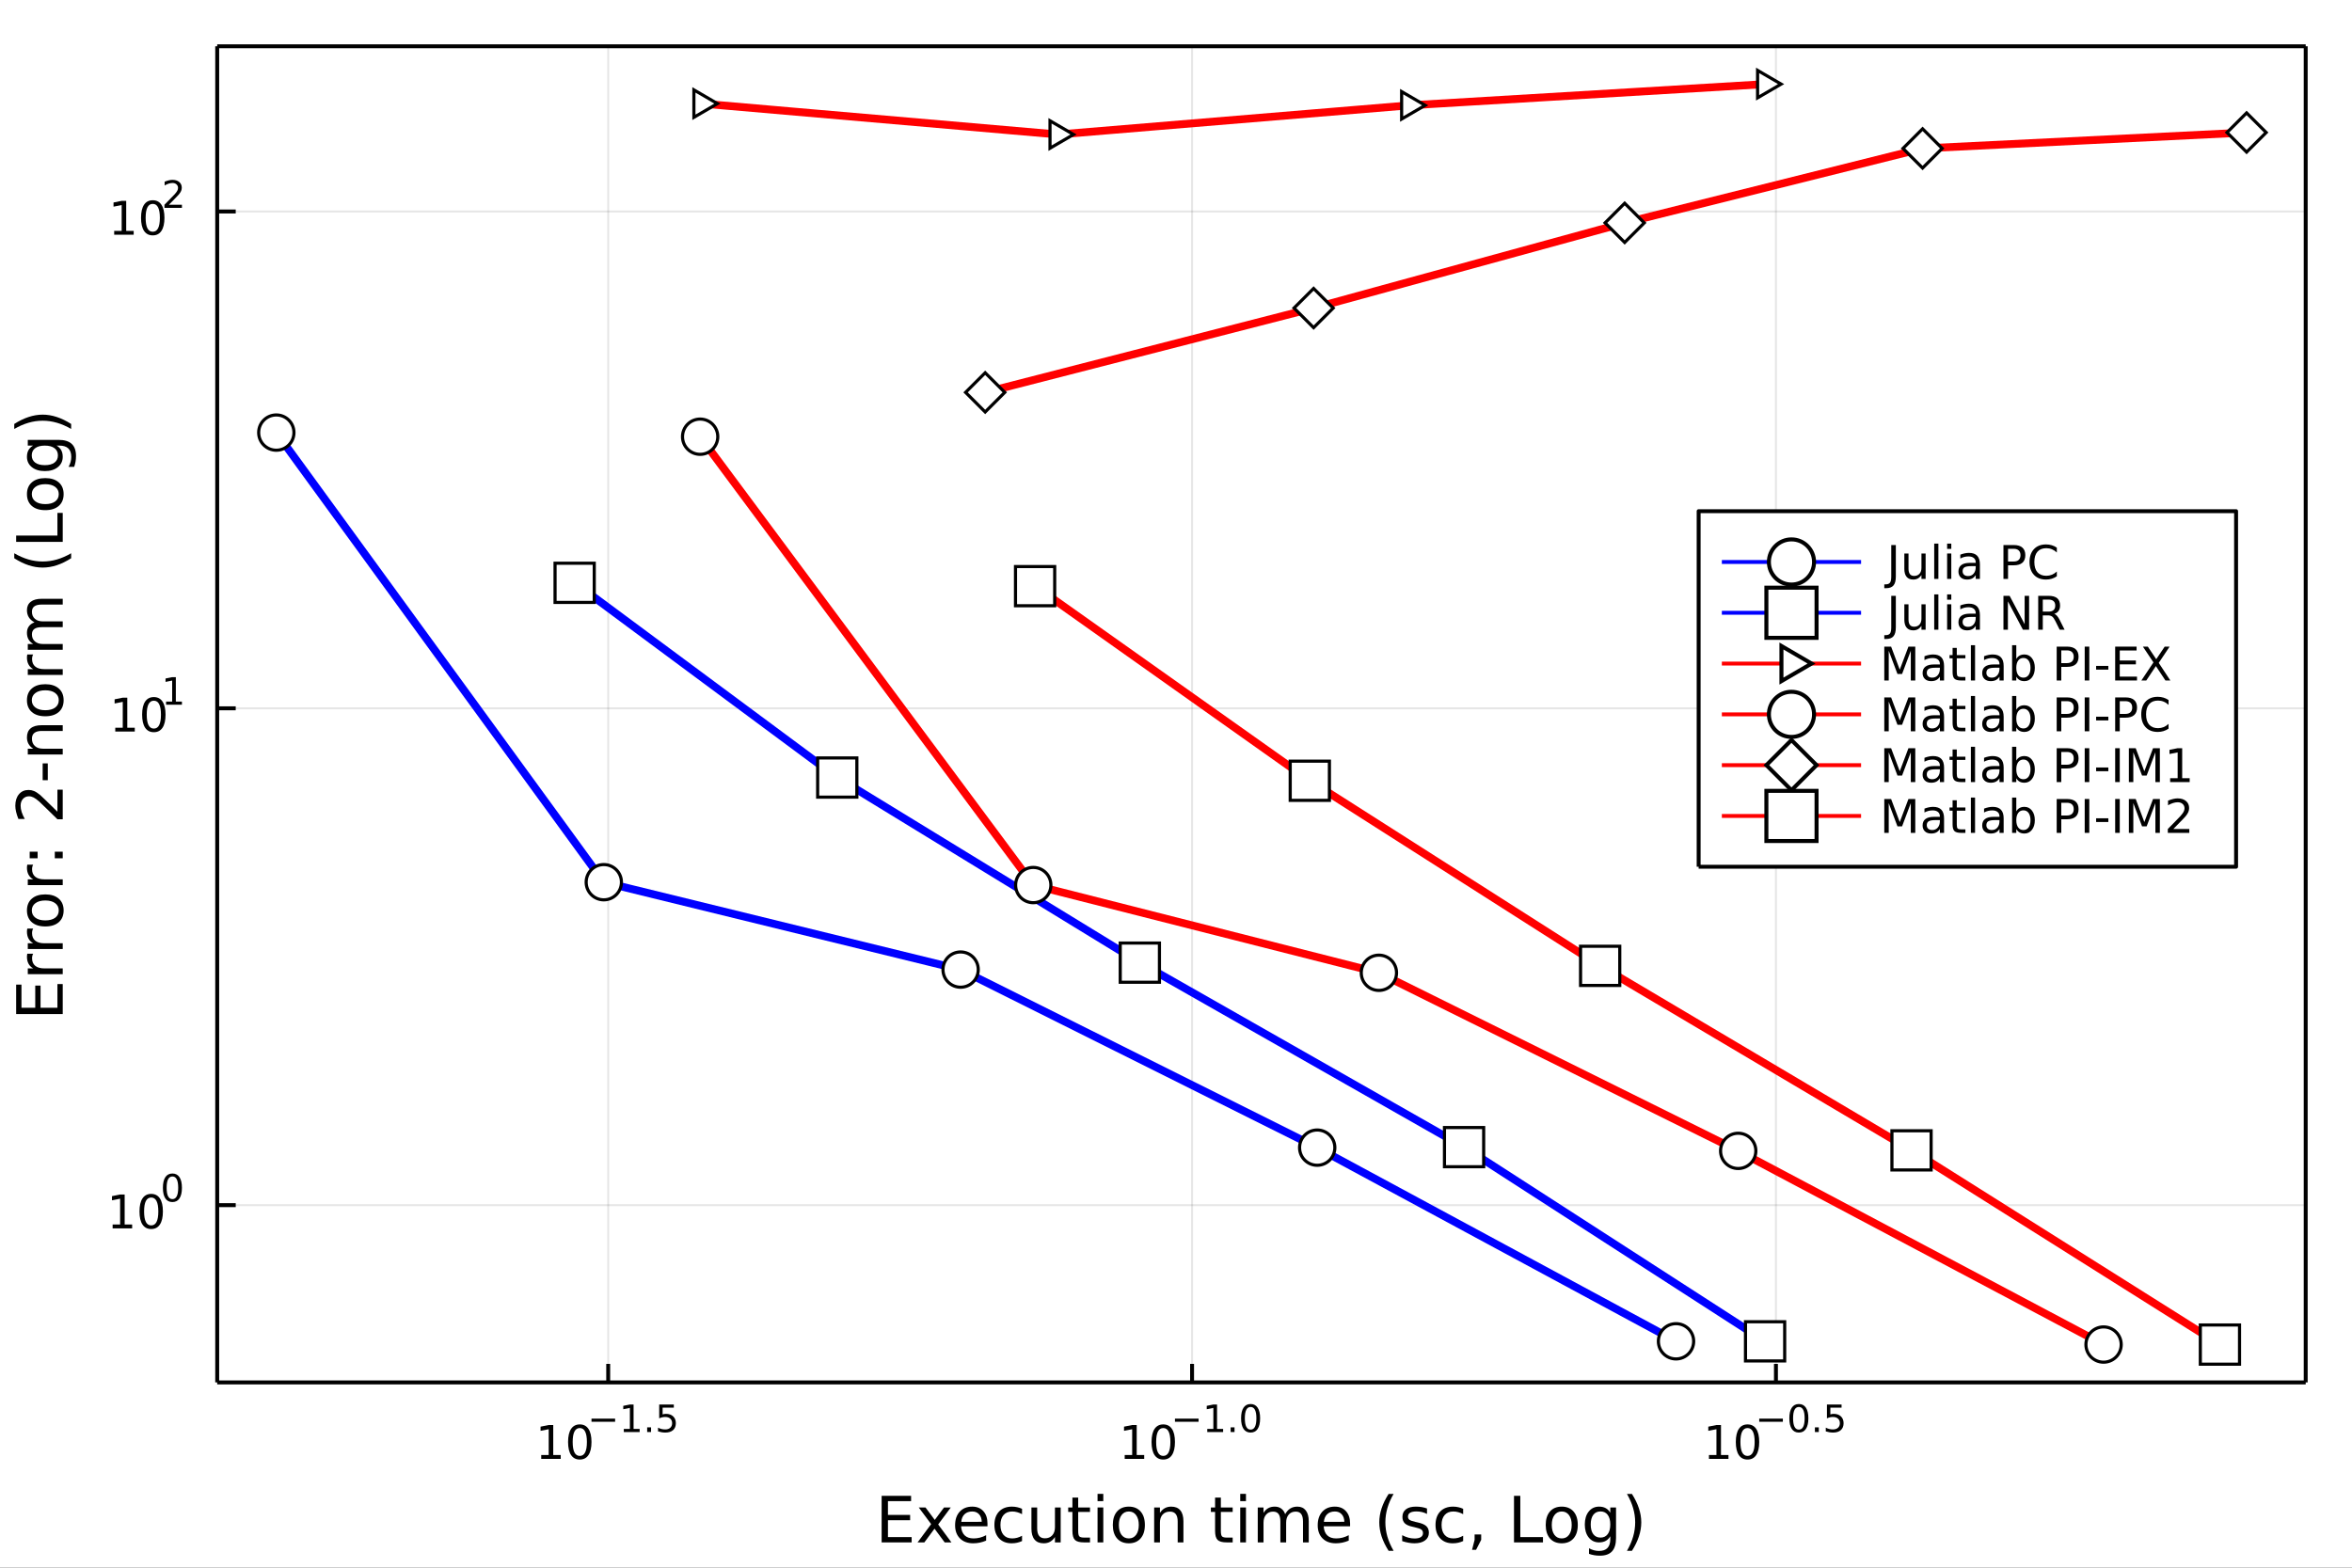 <?xml version="1.0" encoding="utf-8"?>
<svg xmlns="http://www.w3.org/2000/svg" xmlns:xlink="http://www.w3.org/1999/xlink" width="600" height="400" viewBox="0 0 2400 1600">
<rect x="0" y="0" width="2400" height="1600" fill="#333333" stroke="none"/>
<defs>
  <clipPath id="clip260">
    <rect x="0" y="0" width="2400" height="1600"/>
  </clipPath>
</defs>
<path clip-path="url(#clip260)" d="
M0 1600 L2400 1600 L2400 0 L0 0  Z
  " fill="#ffffff" fill-rule="evenodd" fill-opacity="1"/>
<defs>
  <clipPath id="clip261">
    <rect x="480" y="0" width="1681" height="1600"/>
  </clipPath>
</defs>
<path clip-path="url(#clip260)" d="
M221.637 1410.9 L2352.76 1410.9 L2352.76 47.244 L221.637 47.244  Z
  " fill="#ffffff" fill-rule="evenodd" fill-opacity="1"/>
<defs>
  <clipPath id="clip262">
    <rect x="221" y="47" width="2132" height="1365"/>
  </clipPath>
</defs>
<polyline clip-path="url(#clip262)" style="stroke:#000000; stroke-linecap:butt; stroke-linejoin:round; stroke-width:2; stroke-opacity:0.1; fill:none" points="
  620.619,1410.9 620.619,47.244 
  "/>
<polyline clip-path="url(#clip262)" style="stroke:#000000; stroke-linecap:butt; stroke-linejoin:round; stroke-width:2; stroke-opacity:0.1; fill:none" points="
  1216.4,1410.9 1216.4,47.244 
  "/>
<polyline clip-path="url(#clip262)" style="stroke:#000000; stroke-linecap:butt; stroke-linejoin:round; stroke-width:2; stroke-opacity:0.1; fill:none" points="
  1812.19,1410.9 1812.19,47.244 
  "/>
<polyline clip-path="url(#clip260)" style="stroke:#000000; stroke-linecap:butt; stroke-linejoin:round; stroke-width:4; stroke-opacity:1; fill:none" points="
  221.637,1410.9 2352.76,1410.9 
  "/>
<polyline clip-path="url(#clip260)" style="stroke:#000000; stroke-linecap:butt; stroke-linejoin:round; stroke-width:4; stroke-opacity:1; fill:none" points="
  221.637,47.244 2352.76,47.244 
  "/>
<polyline clip-path="url(#clip260)" style="stroke:#000000; stroke-linecap:butt; stroke-linejoin:round; stroke-width:4; stroke-opacity:1; fill:none" points="
  620.619,1410.9 620.619,1392 
  "/>
<polyline clip-path="url(#clip260)" style="stroke:#000000; stroke-linecap:butt; stroke-linejoin:round; stroke-width:4; stroke-opacity:1; fill:none" points="
  1216.4,1410.9 1216.4,1392 
  "/>
<polyline clip-path="url(#clip260)" style="stroke:#000000; stroke-linecap:butt; stroke-linejoin:round; stroke-width:4; stroke-opacity:1; fill:none" points="
  1812.19,1410.9 1812.19,1392 
  "/>
<path clip-path="url(#clip260)" d="M552.265 1485.02 L559.904 1485.02 L559.904 1458.66 L551.594 1460.32 L551.594 1456.06 L559.858 1454.4 L564.534 1454.4 L564.534 1485.02 L572.172 1485.02 L572.172 1488.96 L552.265 1488.96 L552.265 1485.02 Z" fill="#000000" fill-rule="evenodd" fill-opacity="1" /><path clip-path="url(#clip260)" d="M591.617 1457.48 Q588.006 1457.48 586.177 1461.04 Q584.371 1464.58 584.371 1471.71 Q584.371 1478.82 586.177 1482.38 Q588.006 1485.92 591.617 1485.92 Q595.251 1485.92 597.057 1482.38 Q598.885 1478.82 598.885 1471.71 Q598.885 1464.58 597.057 1461.04 Q595.251 1457.48 591.617 1457.48 M591.617 1453.77 Q597.427 1453.77 600.482 1458.38 Q603.561 1462.96 603.561 1471.71 Q603.561 1480.44 600.482 1485.04 Q597.427 1489.63 591.617 1489.63 Q585.807 1489.63 582.728 1485.04 Q579.672 1480.44 579.672 1471.71 Q579.672 1462.96 582.728 1458.38 Q585.807 1453.77 591.617 1453.77 Z" fill="#000000" fill-rule="evenodd" fill-opacity="1" /><path clip-path="url(#clip260)" d="M603.561 1447.87 L627.673 1447.87 L627.673 1451.07 L603.561 1451.07 L603.561 1447.87 Z" fill="#000000" fill-rule="evenodd" fill-opacity="1" /><path clip-path="url(#clip260)" d="M636.531 1458.35 L642.738 1458.35 L642.738 1436.93 L635.986 1438.28 L635.986 1434.82 L642.7 1433.47 L646.499 1433.47 L646.499 1458.35 L652.706 1458.35 L652.706 1461.55 L636.531 1461.55 L636.531 1458.35 Z" fill="#000000" fill-rule="evenodd" fill-opacity="1" /><path clip-path="url(#clip260)" d="M660.379 1456.77 L664.348 1456.77 L664.348 1461.55 L660.379 1461.55 L660.379 1456.77 Z" fill="#000000" fill-rule="evenodd" fill-opacity="1" /><path clip-path="url(#clip260)" d="M672.661 1433.47 L687.575 1433.47 L687.575 1436.66 L676.14 1436.66 L676.14 1443.55 Q676.968 1443.27 677.795 1443.13 Q678.623 1442.98 679.45 1442.98 Q684.152 1442.98 686.898 1445.56 Q689.644 1448.14 689.644 1452.54 Q689.644 1457.07 686.823 1459.59 Q684.002 1462.09 678.867 1462.09 Q677.099 1462.09 675.256 1461.79 Q673.432 1461.49 671.476 1460.89 L671.476 1457.07 Q673.169 1457.99 674.974 1458.44 Q676.78 1458.89 678.792 1458.89 Q682.046 1458.89 683.946 1457.18 Q685.845 1455.47 685.845 1452.54 Q685.845 1449.6 683.946 1447.89 Q682.046 1446.18 678.792 1446.18 Q677.269 1446.18 675.745 1446.52 Q674.241 1446.86 672.661 1447.57 L672.661 1433.47 Z" fill="#000000" fill-rule="evenodd" fill-opacity="1" /><path clip-path="url(#clip260)" d="M1147.65 1485.02 L1155.28 1485.02 L1155.28 1458.66 L1146.97 1460.32 L1146.97 1456.06 L1155.24 1454.4 L1159.91 1454.4 L1159.91 1485.02 L1167.55 1485.02 L1167.55 1488.96 L1147.65 1488.96 L1147.65 1485.02 Z" fill="#000000" fill-rule="evenodd" fill-opacity="1" /><path clip-path="url(#clip260)" d="M1187 1457.48 Q1183.39 1457.48 1181.56 1461.04 Q1179.75 1464.58 1179.75 1471.71 Q1179.75 1478.82 1181.56 1482.38 Q1183.39 1485.92 1187 1485.92 Q1190.63 1485.92 1192.44 1482.38 Q1194.27 1478.82 1194.27 1471.71 Q1194.27 1464.58 1192.44 1461.04 Q1190.63 1457.48 1187 1457.48 M1187 1453.77 Q1192.81 1453.77 1195.86 1458.38 Q1198.94 1462.96 1198.94 1471.71 Q1198.94 1480.44 1195.86 1485.04 Q1192.81 1489.63 1187 1489.63 Q1181.19 1489.63 1178.11 1485.04 Q1175.05 1480.44 1175.05 1471.71 Q1175.05 1462.96 1178.11 1458.38 Q1181.19 1453.77 1187 1453.77 Z" fill="#000000" fill-rule="evenodd" fill-opacity="1" /><path clip-path="url(#clip260)" d="M1198.94 1447.87 L1223.05 1447.87 L1223.05 1451.07 L1198.94 1451.07 L1198.94 1447.87 Z" fill="#000000" fill-rule="evenodd" fill-opacity="1" /><path clip-path="url(#clip260)" d="M1231.91 1458.35 L1238.12 1458.35 L1238.12 1436.93 L1231.37 1438.28 L1231.37 1434.82 L1238.08 1433.47 L1241.88 1433.47 L1241.88 1458.35 L1248.09 1458.35 L1248.09 1461.55 L1231.91 1461.55 L1231.91 1458.35 Z" fill="#000000" fill-rule="evenodd" fill-opacity="1" /><path clip-path="url(#clip260)" d="M1255.76 1456.77 L1259.73 1456.77 L1259.73 1461.55 L1255.76 1461.55 L1255.76 1456.77 Z" fill="#000000" fill-rule="evenodd" fill-opacity="1" /><path clip-path="url(#clip260)" d="M1276.13 1435.97 Q1273.19 1435.97 1271.71 1438.86 Q1270.24 1441.74 1270.24 1447.53 Q1270.24 1453.31 1271.71 1456.2 Q1273.19 1459.08 1276.13 1459.08 Q1279.08 1459.08 1280.55 1456.2 Q1282.03 1453.31 1282.03 1447.53 Q1282.03 1441.74 1280.55 1438.86 Q1279.08 1435.97 1276.13 1435.97 M1276.13 1432.96 Q1280.85 1432.96 1283.33 1436.7 Q1285.83 1440.43 1285.83 1447.53 Q1285.83 1454.62 1283.33 1458.37 Q1280.85 1462.09 1276.13 1462.09 Q1271.41 1462.09 1268.91 1458.37 Q1266.42 1454.62 1266.42 1447.53 Q1266.42 1440.43 1268.91 1436.7 Q1271.41 1432.96 1276.13 1432.96 Z" fill="#000000" fill-rule="evenodd" fill-opacity="1" /><path clip-path="url(#clip260)" d="M1743.84 1485.02 L1751.47 1485.02 L1751.47 1458.66 L1743.16 1460.32 L1743.16 1456.06 L1751.43 1454.4 L1756.1 1454.4 L1756.1 1485.02 L1763.74 1485.02 L1763.74 1488.96 L1743.84 1488.96 L1743.84 1485.02 Z" fill="#000000" fill-rule="evenodd" fill-opacity="1" /><path clip-path="url(#clip260)" d="M1783.19 1457.48 Q1779.58 1457.48 1777.75 1461.04 Q1775.94 1464.58 1775.94 1471.71 Q1775.94 1478.82 1777.75 1482.38 Q1779.58 1485.92 1783.19 1485.92 Q1786.82 1485.92 1788.63 1482.38 Q1790.46 1478.82 1790.46 1471.71 Q1790.46 1464.58 1788.63 1461.04 Q1786.82 1457.48 1783.19 1457.48 M1783.19 1453.77 Q1789 1453.77 1792.05 1458.38 Q1795.13 1462.96 1795.13 1471.71 Q1795.13 1480.44 1792.05 1485.04 Q1789 1489.63 1783.19 1489.63 Q1777.38 1489.63 1774.3 1485.04 Q1771.24 1480.44 1771.24 1471.71 Q1771.24 1462.96 1774.3 1458.38 Q1777.38 1453.77 1783.19 1453.77 Z" fill="#000000" fill-rule="evenodd" fill-opacity="1" /><path clip-path="url(#clip260)" d="M1795.13 1447.87 L1819.24 1447.87 L1819.24 1451.07 L1795.13 1451.07 L1795.13 1447.87 Z" fill="#000000" fill-rule="evenodd" fill-opacity="1" /><path clip-path="url(#clip260)" d="M1835.57 1435.97 Q1832.63 1435.97 1831.15 1438.86 Q1829.68 1441.74 1829.68 1447.53 Q1829.68 1453.31 1831.15 1456.2 Q1832.63 1459.08 1835.57 1459.08 Q1838.52 1459.08 1839.99 1456.2 Q1841.47 1453.31 1841.47 1447.53 Q1841.47 1441.74 1839.99 1438.86 Q1838.52 1435.97 1835.57 1435.97 M1835.57 1432.96 Q1840.29 1432.96 1842.77 1436.7 Q1845.27 1440.43 1845.27 1447.53 Q1845.27 1454.62 1842.77 1458.37 Q1840.29 1462.09 1835.57 1462.09 Q1830.85 1462.09 1828.35 1458.37 Q1825.86 1454.62 1825.86 1447.53 Q1825.86 1440.43 1828.35 1436.7 Q1830.85 1432.96 1835.57 1432.96 Z" fill="#000000" fill-rule="evenodd" fill-opacity="1" /><path clip-path="url(#clip260)" d="M1851.95 1456.77 L1855.92 1456.77 L1855.92 1461.55 L1851.95 1461.55 L1851.95 1456.77 Z" fill="#000000" fill-rule="evenodd" fill-opacity="1" /><path clip-path="url(#clip260)" d="M1864.23 1433.47 L1879.15 1433.47 L1879.15 1436.66 L1867.71 1436.66 L1867.71 1443.55 Q1868.54 1443.27 1869.37 1443.13 Q1870.19 1442.98 1871.02 1442.98 Q1875.72 1442.98 1878.47 1445.56 Q1881.21 1448.14 1881.21 1452.54 Q1881.21 1457.07 1878.39 1459.59 Q1875.57 1462.09 1870.44 1462.09 Q1868.67 1462.09 1866.83 1461.79 Q1865 1461.49 1863.05 1460.89 L1863.05 1457.07 Q1864.74 1457.99 1866.54 1458.44 Q1868.35 1458.89 1870.36 1458.89 Q1873.62 1458.89 1875.52 1457.18 Q1877.42 1455.47 1877.42 1452.54 Q1877.42 1449.6 1875.52 1447.89 Q1873.62 1446.18 1870.36 1446.18 Q1868.84 1446.18 1867.32 1446.52 Q1865.81 1446.86 1864.23 1447.57 L1864.23 1433.47 Z" fill="#000000" fill-rule="evenodd" fill-opacity="1" /><path clip-path="url(#clip260)" d="M899.636 1526.67 L929.682 1526.67 L929.682 1532.08 L906.066 1532.08 L906.066 1546.14 L928.696 1546.14 L928.696 1551.56 L906.066 1551.56 L906.066 1568.77 L930.255 1568.77 L930.255 1574.19 L899.636 1574.19 L899.636 1526.67 Z" fill="#000000" fill-rule="evenodd" fill-opacity="1" /><path clip-path="url(#clip260)" d="M970.2 1538.54 L957.31 1555.88 L970.869 1574.19 L963.962 1574.19 L953.586 1560.18 L943.21 1574.19 L936.303 1574.19 L950.148 1555.53 L937.48 1538.54 L944.387 1538.54 L953.84 1551.24 L963.293 1538.54 L970.2 1538.54 Z" fill="#000000" fill-rule="evenodd" fill-opacity="1" /><path clip-path="url(#clip260)" d="M1007.63 1554.9 L1007.63 1557.76 L980.704 1557.76 Q981.086 1563.81 984.332 1566.99 Q987.61 1570.14 993.435 1570.14 Q996.809 1570.14 999.96 1569.32 Q1003.14 1568.49 1006.26 1566.83 L1006.26 1572.37 Q1003.11 1573.71 999.801 1574.41 Q996.491 1575.11 993.085 1575.11 Q984.555 1575.11 979.558 1570.14 Q974.593 1565.18 974.593 1556.71 Q974.593 1547.96 979.303 1542.83 Q984.046 1537.68 992.066 1537.68 Q999.26 1537.68 1003.43 1542.33 Q1007.63 1546.94 1007.63 1554.9 M1001.77 1553.18 Q1001.71 1548.37 999.069 1545.51 Q996.459 1542.64 992.13 1542.64 Q987.228 1542.64 984.268 1545.41 Q981.34 1548.18 980.895 1553.21 L1001.77 1553.18 Z" fill="#000000" fill-rule="evenodd" fill-opacity="1" /><path clip-path="url(#clip260)" d="M1042.9 1539.91 L1042.9 1545.38 Q1040.41 1544.01 1037.9 1543.34 Q1035.42 1542.64 1032.87 1542.64 Q1027.17 1542.64 1024.02 1546.27 Q1020.87 1549.87 1020.87 1556.39 Q1020.87 1562.92 1024.02 1566.55 Q1027.17 1570.14 1032.87 1570.14 Q1035.42 1570.14 1037.9 1569.47 Q1040.41 1568.77 1042.9 1567.41 L1042.9 1572.82 Q1040.45 1573.96 1037.8 1574.54 Q1035.19 1575.11 1032.23 1575.11 Q1024.18 1575.11 1019.44 1570.05 Q1014.7 1564.99 1014.7 1556.39 Q1014.7 1547.67 1019.47 1542.68 Q1024.28 1537.68 1032.62 1537.68 Q1035.32 1537.68 1037.9 1538.25 Q1040.48 1538.79 1042.9 1539.91 Z" fill="#000000" fill-rule="evenodd" fill-opacity="1" /><path clip-path="url(#clip260)" d="M1052.48 1560.12 L1052.48 1538.54 L1058.33 1538.54 L1058.33 1559.89 Q1058.33 1564.96 1060.31 1567.5 Q1062.28 1570.02 1066.23 1570.02 Q1070.97 1570.02 1073.71 1566.99 Q1076.48 1563.97 1076.48 1558.75 L1076.48 1538.54 L1082.33 1538.54 L1082.33 1574.19 L1076.48 1574.19 L1076.48 1568.71 Q1074.34 1571.96 1071.51 1573.55 Q1068.71 1575.11 1064.99 1575.11 Q1058.84 1575.11 1055.66 1571.29 Q1052.48 1567.47 1052.48 1560.12 M1067.21 1537.68 L1067.21 1537.68 Z" fill="#000000" fill-rule="evenodd" fill-opacity="1" /><path clip-path="url(#clip260)" d="M1100.19 1528.42 L1100.19 1538.54 L1112.25 1538.54 L1112.25 1543.09 L1100.19 1543.09 L1100.19 1562.44 Q1100.19 1566.8 1101.37 1568.04 Q1102.58 1569.28 1106.24 1569.28 L1112.25 1569.28 L1112.25 1574.19 L1106.24 1574.19 Q1099.46 1574.19 1096.88 1571.67 Q1094.3 1569.12 1094.3 1562.44 L1094.3 1543.09 L1090 1543.09 L1090 1538.54 L1094.3 1538.54 L1094.3 1528.42 L1100.19 1528.42 Z" fill="#000000" fill-rule="evenodd" fill-opacity="1" /><path clip-path="url(#clip260)" d="M1119.95 1538.54 L1125.81 1538.54 L1125.81 1574.19 L1119.95 1574.19 L1119.95 1538.54 M1119.95 1524.66 L1125.81 1524.66 L1125.81 1532.08 L1119.95 1532.08 L1119.95 1524.66 Z" fill="#000000" fill-rule="evenodd" fill-opacity="1" /><path clip-path="url(#clip260)" d="M1151.88 1542.64 Q1147.17 1542.64 1144.43 1546.34 Q1141.69 1550 1141.69 1556.39 Q1141.69 1562.79 1144.4 1566.48 Q1147.14 1570.14 1151.88 1570.14 Q1156.56 1570.14 1159.29 1566.45 Q1162.03 1562.76 1162.03 1556.39 Q1162.03 1550.06 1159.29 1546.37 Q1156.56 1542.64 1151.88 1542.64 M1151.88 1537.68 Q1159.52 1537.68 1163.88 1542.64 Q1168.24 1547.61 1168.24 1556.39 Q1168.24 1565.15 1163.88 1570.14 Q1159.52 1575.11 1151.88 1575.11 Q1144.21 1575.11 1139.85 1570.14 Q1135.52 1565.15 1135.52 1556.39 Q1135.52 1547.61 1139.85 1542.64 Q1144.21 1537.68 1151.88 1537.68 Z" fill="#000000" fill-rule="evenodd" fill-opacity="1" /><path clip-path="url(#clip260)" d="M1207.58 1552.67 L1207.58 1574.19 L1201.72 1574.19 L1201.72 1552.86 Q1201.72 1547.8 1199.75 1545.29 Q1197.77 1542.77 1193.83 1542.77 Q1189.09 1542.77 1186.35 1545.79 Q1183.61 1548.82 1183.61 1554.04 L1183.61 1574.19 L1177.72 1574.19 L1177.72 1538.54 L1183.61 1538.54 L1183.61 1544.08 Q1185.71 1540.86 1188.54 1539.27 Q1191.41 1537.68 1195.13 1537.68 Q1201.28 1537.68 1204.43 1541.5 Q1207.58 1545.29 1207.58 1552.67 Z" fill="#000000" fill-rule="evenodd" fill-opacity="1" /><path clip-path="url(#clip260)" d="M1245.77 1528.42 L1245.77 1538.54 L1257.83 1538.54 L1257.83 1543.09 L1245.77 1543.09 L1245.77 1562.44 Q1245.77 1566.8 1246.95 1568.04 Q1248.16 1569.28 1251.82 1569.28 L1257.83 1569.28 L1257.83 1574.19 L1251.82 1574.19 Q1245.04 1574.19 1242.46 1571.67 Q1239.88 1569.12 1239.88 1562.44 L1239.88 1543.09 L1235.59 1543.09 L1235.59 1538.54 L1239.88 1538.54 L1239.88 1528.42 L1245.77 1528.42 Z" fill="#000000" fill-rule="evenodd" fill-opacity="1" /><path clip-path="url(#clip260)" d="M1265.54 1538.54 L1271.39 1538.54 L1271.39 1574.19 L1265.54 1574.19 L1265.54 1538.54 M1265.54 1524.66 L1271.39 1524.66 L1271.39 1532.08 L1265.54 1532.08 L1265.54 1524.66 Z" fill="#000000" fill-rule="evenodd" fill-opacity="1" /><path clip-path="url(#clip260)" d="M1311.4 1545.38 Q1313.6 1541.43 1316.65 1539.56 Q1319.71 1537.68 1323.85 1537.68 Q1329.42 1537.68 1332.44 1541.59 Q1335.46 1545.48 1335.46 1552.67 L1335.46 1574.19 L1329.58 1574.19 L1329.58 1552.86 Q1329.58 1547.74 1327.76 1545.25 Q1325.95 1542.77 1322.22 1542.77 Q1317.67 1542.77 1315.03 1545.79 Q1312.39 1548.82 1312.39 1554.04 L1312.39 1574.19 L1306.5 1574.19 L1306.5 1552.86 Q1306.5 1547.7 1304.69 1545.25 Q1302.87 1542.77 1299.08 1542.77 Q1294.6 1542.77 1291.95 1545.83 Q1289.31 1548.85 1289.31 1554.04 L1289.31 1574.19 L1283.42 1574.19 L1283.42 1538.54 L1289.31 1538.54 L1289.31 1544.08 Q1291.32 1540.8 1294.12 1539.24 Q1296.92 1537.68 1300.77 1537.68 Q1304.65 1537.68 1307.36 1539.65 Q1310.1 1541.62 1311.4 1545.38 Z" fill="#000000" fill-rule="evenodd" fill-opacity="1" /><path clip-path="url(#clip260)" d="M1377.64 1554.9 L1377.64 1557.76 L1350.71 1557.76 Q1351.09 1563.81 1354.34 1566.99 Q1357.62 1570.14 1363.44 1570.14 Q1366.82 1570.14 1369.97 1569.32 Q1373.15 1568.49 1376.27 1566.83 L1376.27 1572.37 Q1373.12 1573.71 1369.81 1574.41 Q1366.5 1575.11 1363.09 1575.11 Q1354.56 1575.11 1349.56 1570.14 Q1344.6 1565.18 1344.6 1556.71 Q1344.6 1547.96 1349.31 1542.83 Q1354.05 1537.68 1362.07 1537.68 Q1369.27 1537.68 1373.44 1542.33 Q1377.64 1546.94 1377.64 1554.9 M1371.78 1553.18 Q1371.72 1548.37 1369.08 1545.51 Q1366.47 1542.64 1362.14 1542.64 Q1357.24 1542.64 1354.28 1545.41 Q1351.35 1548.18 1350.9 1553.21 L1371.78 1553.18 Z" fill="#000000" fill-rule="evenodd" fill-opacity="1" /><path clip-path="url(#clip260)" d="M1422.04 1524.72 Q1417.77 1532.04 1415.7 1539.21 Q1413.64 1546.37 1413.64 1553.72 Q1413.64 1561.07 1415.7 1568.3 Q1417.8 1575.49 1422.04 1582.78 L1416.95 1582.78 Q1412.17 1575.3 1409.78 1568.07 Q1407.43 1560.85 1407.43 1553.72 Q1407.43 1546.62 1409.78 1539.43 Q1412.14 1532.24 1416.95 1524.72 L1422.04 1524.72 Z" fill="#000000" fill-rule="evenodd" fill-opacity="1" /><path clip-path="url(#clip260)" d="M1456.13 1539.59 L1456.13 1545.13 Q1453.64 1543.85 1450.97 1543.22 Q1448.3 1542.58 1445.43 1542.58 Q1441.07 1542.58 1438.88 1543.92 Q1436.71 1545.25 1436.71 1547.93 Q1436.71 1549.96 1438.27 1551.14 Q1439.83 1552.29 1444.54 1553.34 L1446.55 1553.78 Q1452.78 1555.12 1455.39 1557.57 Q1458.04 1559.99 1458.04 1564.35 Q1458.04 1569.32 1454.09 1572.21 Q1450.17 1575.11 1443.3 1575.11 Q1440.43 1575.11 1437.32 1574.54 Q1434.23 1573.99 1430.79 1572.88 L1430.79 1566.83 Q1434.04 1568.52 1437.19 1569.38 Q1440.34 1570.21 1443.43 1570.21 Q1447.56 1570.21 1449.79 1568.81 Q1452.02 1567.37 1452.02 1564.8 Q1452.02 1562.41 1450.4 1561.14 Q1448.81 1559.86 1443.36 1558.68 L1441.33 1558.21 Q1435.88 1557.06 1433.46 1554.71 Q1431.05 1552.32 1431.05 1548.18 Q1431.05 1543.15 1434.61 1540.42 Q1438.18 1537.68 1444.73 1537.68 Q1447.98 1537.68 1450.84 1538.16 Q1453.71 1538.63 1456.13 1539.59 Z" fill="#000000" fill-rule="evenodd" fill-opacity="1" /><path clip-path="url(#clip260)" d="M1493.02 1539.91 L1493.02 1545.38 Q1490.53 1544.01 1488.02 1543.34 Q1485.54 1542.64 1482.99 1542.64 Q1477.29 1542.64 1474.14 1546.27 Q1470.99 1549.87 1470.99 1556.39 Q1470.99 1562.92 1474.14 1566.55 Q1477.29 1570.14 1482.99 1570.14 Q1485.54 1570.14 1488.02 1569.47 Q1490.53 1568.77 1493.02 1567.41 L1493.02 1572.82 Q1490.56 1573.96 1487.92 1574.54 Q1485.31 1575.11 1482.35 1575.11 Q1474.3 1575.11 1469.56 1570.05 Q1464.82 1564.99 1464.82 1556.39 Q1464.82 1547.67 1469.59 1542.68 Q1474.4 1537.68 1482.74 1537.68 Q1485.44 1537.68 1488.02 1538.25 Q1490.6 1538.79 1493.02 1539.91 Z" fill="#000000" fill-rule="evenodd" fill-opacity="1" /><path clip-path="url(#clip260)" d="M1504.7 1566.1 L1511.41 1566.1 L1511.41 1571.58 L1506.19 1581.76 L1502.09 1581.76 L1504.7 1571.58 L1504.7 1566.1 Z" fill="#000000" fill-rule="evenodd" fill-opacity="1" /><path clip-path="url(#clip260)" d="M1544.9 1526.67 L1551.33 1526.67 L1551.33 1568.77 L1574.46 1568.77 L1574.46 1574.19 L1544.9 1574.19 L1544.9 1526.67 Z" fill="#000000" fill-rule="evenodd" fill-opacity="1" /><path clip-path="url(#clip260)" d="M1593.63 1542.64 Q1588.92 1542.64 1586.18 1546.34 Q1583.44 1550 1583.44 1556.39 Q1583.44 1562.79 1586.15 1566.48 Q1588.88 1570.14 1593.63 1570.14 Q1598.3 1570.14 1601.04 1566.45 Q1603.78 1562.76 1603.78 1556.39 Q1603.78 1550.06 1601.04 1546.37 Q1598.3 1542.64 1593.63 1542.64 M1593.63 1537.68 Q1601.26 1537.68 1605.63 1542.64 Q1609.99 1547.61 1609.99 1556.39 Q1609.99 1565.15 1605.63 1570.14 Q1601.26 1575.11 1593.63 1575.11 Q1585.96 1575.11 1581.59 1570.14 Q1577.27 1565.15 1577.27 1556.39 Q1577.27 1547.61 1581.59 1542.64 Q1585.96 1537.68 1593.63 1537.68 Z" fill="#000000" fill-rule="evenodd" fill-opacity="1" /><path clip-path="url(#clip260)" d="M1643.15 1555.95 Q1643.15 1549.58 1640.51 1546.08 Q1637.9 1542.58 1633.16 1542.58 Q1628.45 1542.58 1625.8 1546.08 Q1623.19 1549.58 1623.19 1555.95 Q1623.19 1562.28 1625.8 1565.78 Q1628.45 1569.28 1633.16 1569.28 Q1637.9 1569.28 1640.51 1565.78 Q1643.15 1562.28 1643.15 1555.95 M1649.01 1569.76 Q1649.01 1578.86 1644.97 1583.29 Q1640.92 1587.74 1632.58 1587.74 Q1629.5 1587.74 1626.76 1587.27 Q1624.02 1586.82 1621.44 1585.87 L1621.44 1580.17 Q1624.02 1581.57 1626.54 1582.24 Q1629.05 1582.91 1631.66 1582.91 Q1637.42 1582.91 1640.29 1579.88 Q1643.15 1576.89 1643.15 1570.81 L1643.15 1567.92 Q1641.34 1571.07 1638.5 1572.63 Q1635.67 1574.19 1631.72 1574.19 Q1625.17 1574.19 1621.16 1569.19 Q1617.15 1564.19 1617.15 1555.95 Q1617.15 1547.67 1621.16 1542.68 Q1625.17 1537.68 1631.72 1537.68 Q1635.67 1537.68 1638.5 1539.24 Q1641.34 1540.8 1643.15 1543.95 L1643.15 1538.54 L1649.01 1538.54 L1649.01 1569.76 Z" fill="#000000" fill-rule="evenodd" fill-opacity="1" /><path clip-path="url(#clip260)" d="M1660.15 1524.72 L1665.24 1524.72 Q1670.01 1532.24 1672.37 1539.43 Q1674.76 1546.62 1674.76 1553.72 Q1674.76 1560.85 1672.37 1568.07 Q1670.01 1575.3 1665.24 1582.78 L1660.15 1582.78 Q1664.38 1575.49 1666.45 1568.3 Q1668.55 1561.07 1668.55 1553.72 Q1668.55 1546.37 1666.45 1539.21 Q1664.38 1532.04 1660.15 1524.72 Z" fill="#000000" fill-rule="evenodd" fill-opacity="1" /><polyline clip-path="url(#clip262)" style="stroke:#000000; stroke-linecap:butt; stroke-linejoin:round; stroke-width:2; stroke-opacity:0.1; fill:none" points="
  221.637,1229.97 2352.76,1229.97 
  "/>
<polyline clip-path="url(#clip262)" style="stroke:#000000; stroke-linecap:butt; stroke-linejoin:round; stroke-width:2; stroke-opacity:0.1; fill:none" points="
  221.637,722.898 2352.76,722.898 
  "/>
<polyline clip-path="url(#clip262)" style="stroke:#000000; stroke-linecap:butt; stroke-linejoin:round; stroke-width:2; stroke-opacity:0.1; fill:none" points="
  221.637,215.829 2352.76,215.829 
  "/>
<polyline clip-path="url(#clip260)" style="stroke:#000000; stroke-linecap:butt; stroke-linejoin:round; stroke-width:4; stroke-opacity:1; fill:none" points="
  221.637,1410.9 221.637,47.244 
  "/>
<polyline clip-path="url(#clip260)" style="stroke:#000000; stroke-linecap:butt; stroke-linejoin:round; stroke-width:4; stroke-opacity:1; fill:none" points="
  2352.76,1410.9 2352.76,47.244 
  "/>
<polyline clip-path="url(#clip260)" style="stroke:#000000; stroke-linecap:butt; stroke-linejoin:round; stroke-width:4; stroke-opacity:1; fill:none" points="
  221.637,1229.97 240.535,1229.97 
  "/>
<polyline clip-path="url(#clip260)" style="stroke:#000000; stroke-linecap:butt; stroke-linejoin:round; stroke-width:4; stroke-opacity:1; fill:none" points="
  221.637,722.898 240.535,722.898 
  "/>
<polyline clip-path="url(#clip260)" style="stroke:#000000; stroke-linecap:butt; stroke-linejoin:round; stroke-width:4; stroke-opacity:1; fill:none" points="
  221.637,215.829 240.535,215.829 
  "/>
<path clip-path="url(#clip260)" d="M114.931 1249.76 L122.57 1249.76 L122.57 1223.39 L114.26 1225.06 L114.26 1220.8 L122.524 1219.13 L127.2 1219.13 L127.2 1249.76 L134.839 1249.76 L134.839 1253.69 L114.931 1253.69 L114.931 1249.76 Z" fill="#000000" fill-rule="evenodd" fill-opacity="1" /><path clip-path="url(#clip260)" d="M154.283 1222.21 Q150.672 1222.21 148.843 1225.78 Q147.038 1229.32 147.038 1236.45 Q147.038 1243.56 148.843 1247.12 Q150.672 1250.66 154.283 1250.66 Q157.917 1250.66 159.723 1247.12 Q161.552 1243.56 161.552 1236.45 Q161.552 1229.32 159.723 1225.78 Q157.917 1222.21 154.283 1222.21 M154.283 1218.51 Q160.093 1218.51 163.149 1223.12 Q166.227 1227.7 166.227 1236.45 Q166.227 1245.18 163.149 1249.78 Q160.093 1254.37 154.283 1254.37 Q148.473 1254.37 145.394 1249.78 Q142.339 1245.18 142.339 1236.45 Q142.339 1227.7 145.394 1223.12 Q148.473 1218.51 154.283 1218.51 Z" fill="#000000" fill-rule="evenodd" fill-opacity="1" /><path clip-path="url(#clip260)" d="M175.932 1200.71 Q172.998 1200.71 171.512 1203.6 Q170.045 1206.48 170.045 1212.27 Q170.045 1218.05 171.512 1220.94 Q172.998 1223.82 175.932 1223.82 Q178.885 1223.82 180.352 1220.94 Q181.838 1218.05 181.838 1212.27 Q181.838 1206.48 180.352 1203.6 Q178.885 1200.71 175.932 1200.71 M175.932 1197.7 Q180.653 1197.7 183.136 1201.44 Q185.637 1205.16 185.637 1212.27 Q185.637 1219.36 183.136 1223.11 Q180.653 1226.83 175.932 1226.83 Q171.212 1226.83 168.71 1223.11 Q166.227 1219.36 166.227 1212.27 Q166.227 1205.16 168.71 1201.44 Q171.212 1197.7 175.932 1197.7 Z" fill="#000000" fill-rule="evenodd" fill-opacity="1" /><path clip-path="url(#clip260)" d="M117.621 742.691 L125.26 742.691 L125.26 716.325 L116.95 717.992 L116.95 713.732 L125.214 712.066 L129.889 712.066 L129.889 742.691 L137.528 742.691 L137.528 746.626 L117.621 746.626 L117.621 742.691 Z" fill="#000000" fill-rule="evenodd" fill-opacity="1" /><path clip-path="url(#clip260)" d="M156.973 715.144 Q153.362 715.144 151.533 718.709 Q149.727 722.251 149.727 729.38 Q149.727 736.487 151.533 740.052 Q153.362 743.593 156.973 743.593 Q160.607 743.593 162.412 740.052 Q164.241 736.487 164.241 729.38 Q164.241 722.251 162.412 718.709 Q160.607 715.144 156.973 715.144 M156.973 711.441 Q162.783 711.441 165.838 716.047 Q168.917 720.63 168.917 729.38 Q168.917 738.107 165.838 742.714 Q162.783 747.297 156.973 747.297 Q151.162 747.297 148.084 742.714 Q145.028 738.107 145.028 729.38 Q145.028 720.63 148.084 716.047 Q151.162 711.441 156.973 711.441 Z" fill="#000000" fill-rule="evenodd" fill-opacity="1" /><path clip-path="url(#clip260)" d="M169.462 716.018 L175.669 716.018 L175.669 694.596 L168.917 695.95 L168.917 692.489 L175.631 691.135 L179.431 691.135 L179.431 716.018 L185.637 716.018 L185.637 719.215 L169.462 719.215 L169.462 716.018 Z" fill="#000000" fill-rule="evenodd" fill-opacity="1" /><path clip-path="url(#clip260)" d="M116.511 235.621 L124.15 235.621 L124.15 209.256 L115.84 210.922 L115.84 206.663 L124.104 204.996 L128.78 204.996 L128.78 235.621 L136.419 235.621 L136.419 239.556 L116.511 239.556 L116.511 235.621 Z" fill="#000000" fill-rule="evenodd" fill-opacity="1" /><path clip-path="url(#clip260)" d="M155.863 208.075 Q152.252 208.075 150.423 211.64 Q148.618 215.181 148.618 222.311 Q148.618 229.418 150.423 232.982 Q152.252 236.524 155.863 236.524 Q159.497 236.524 161.303 232.982 Q163.131 229.418 163.131 222.311 Q163.131 215.181 161.303 211.64 Q159.497 208.075 155.863 208.075 M155.863 204.371 Q161.673 204.371 164.729 208.978 Q167.807 213.561 167.807 222.311 Q167.807 231.038 164.729 235.644 Q161.673 240.228 155.863 240.228 Q150.053 240.228 146.974 235.644 Q143.919 231.038 143.919 222.311 Q143.919 213.561 146.974 208.978 Q150.053 204.371 155.863 204.371 Z" fill="#000000" fill-rule="evenodd" fill-opacity="1" /><path clip-path="url(#clip260)" d="M172.378 208.949 L185.637 208.949 L185.637 212.146 L167.807 212.146 L167.807 208.949 Q169.97 206.711 173.694 202.949 Q177.437 199.169 178.396 198.078 Q180.22 196.028 180.935 194.617 Q181.669 193.188 181.669 191.815 Q181.669 189.577 180.089 188.166 Q178.528 186.755 176.008 186.755 Q174.221 186.755 172.227 187.376 Q170.252 187.997 167.995 189.257 L167.995 185.42 Q170.29 184.499 172.284 184.028 Q174.277 183.558 175.932 183.558 Q180.296 183.558 182.891 185.74 Q185.487 187.922 185.487 191.57 Q185.487 193.301 184.828 194.862 Q184.189 196.404 182.477 198.51 Q182.007 199.056 179.487 201.67 Q176.967 204.265 172.378 208.949 Z" fill="#000000" fill-rule="evenodd" fill-opacity="1" /><path clip-path="url(#clip260)" d="M16.484 1034.96 L16.484 1004.91 L21.895 1004.91 L21.895 1028.53 L35.963 1028.53 L35.963 1005.9 L41.374 1005.9 L41.374 1028.53 L58.593 1028.53 L58.593 1004.34 L64.004 1004.34 L64.004 1034.96 L16.484 1034.96 Z" fill="#000000" fill-rule="evenodd" fill-opacity="1" /><path clip-path="url(#clip260)" d="M33.831 973.37 Q33.258 974.357 33.003 975.535 Q32.717 976.68 32.717 978.081 Q32.717 983.046 35.963 985.72 Q39.178 988.362 45.225 988.362 L64.004 988.362 L64.004 994.25 L28.356 994.25 L28.356 988.362 L33.894 988.362 Q30.648 986.515 29.088 983.555 Q27.497 980.595 27.497 976.362 Q27.497 975.757 27.592 975.025 Q27.656 974.293 27.815 973.402 L33.831 973.37 Z" fill="#000000" fill-rule="evenodd" fill-opacity="1" /><path clip-path="url(#clip260)" d="M33.831 947.716 Q33.258 948.703 33.003 949.881 Q32.717 951.027 32.717 952.427 Q32.717 957.392 35.963 960.066 Q39.178 962.708 45.225 962.708 L64.004 962.708 L64.004 968.596 L28.356 968.596 L28.356 962.708 L33.894 962.708 Q30.648 960.862 29.088 957.902 Q27.497 954.942 27.497 950.708 Q27.497 950.104 27.592 949.372 Q27.656 948.64 27.815 947.748 L33.831 947.716 Z" fill="#000000" fill-rule="evenodd" fill-opacity="1" /><path clip-path="url(#clip260)" d="M32.462 929.192 Q32.462 933.903 36.154 936.64 Q39.815 939.377 46.212 939.377 Q52.609 939.377 56.302 936.672 Q59.962 933.935 59.962 929.192 Q59.962 924.513 56.27 921.776 Q52.578 919.039 46.212 919.039 Q39.878 919.039 36.186 921.776 Q32.462 924.513 32.462 929.192 M27.497 929.192 Q27.497 921.553 32.462 917.193 Q37.427 912.832 46.212 912.832 Q54.965 912.832 59.962 917.193 Q64.927 921.553 64.927 929.192 Q64.927 936.863 59.962 941.223 Q54.965 945.552 46.212 945.552 Q37.427 945.552 32.462 941.223 Q27.497 936.863 27.497 929.192 Z" fill="#000000" fill-rule="evenodd" fill-opacity="1" /><path clip-path="url(#clip260)" d="M33.831 882.468 Q33.258 883.455 33.003 884.632 Q32.717 885.778 32.717 887.179 Q32.717 892.144 35.963 894.817 Q39.178 897.459 45.225 897.459 L64.004 897.459 L64.004 903.348 L28.356 903.348 L28.356 897.459 L33.894 897.459 Q30.648 895.613 29.088 892.653 Q27.497 889.693 27.497 885.46 Q27.497 884.855 27.592 884.123 Q27.656 883.391 27.815 882.5 L33.831 882.468 Z" fill="#000000" fill-rule="evenodd" fill-opacity="1" /><path clip-path="url(#clip260)" d="M55.92 875.975 L55.92 869.259 L64.004 869.259 L64.004 875.975 L55.92 875.975 M30.298 875.975 L30.298 869.259 L38.382 869.259 L38.382 875.975 L30.298 875.975 Z" fill="#000000" fill-rule="evenodd" fill-opacity="1" /><path clip-path="url(#clip260)" d="M58.593 828.423 L58.593 805.984 L64.004 805.984 L64.004 836.157 L58.593 836.157 Q54.806 832.497 48.44 826.195 Q42.042 819.861 40.196 818.238 Q36.727 815.151 34.34 813.941 Q31.921 812.7 29.598 812.7 Q25.81 812.7 23.423 815.373 Q21.036 818.015 21.036 822.28 Q21.036 825.304 22.086 828.678 Q23.136 832.02 25.269 835.839 L18.776 835.839 Q17.216 831.956 16.421 828.582 Q15.625 825.208 15.625 822.408 Q15.625 815.023 19.317 810.631 Q23.009 806.239 29.184 806.239 Q32.112 806.239 34.754 807.353 Q37.364 808.435 40.928 811.331 Q41.852 812.127 46.276 816.392 Q50.668 820.657 58.593 828.423 Z" fill="#000000" fill-rule="evenodd" fill-opacity="1" /><path clip-path="url(#clip260)" d="M43.538 796.276 L43.538 779.121 L48.758 779.121 L48.758 796.276 L43.538 796.276 Z" fill="#000000" fill-rule="evenodd" fill-opacity="1" /><path clip-path="url(#clip260)" d="M42.488 740.163 L64.004 740.163 L64.004 746.019 L42.679 746.019 Q37.618 746.019 35.104 747.992 Q32.589 749.966 32.589 753.913 Q32.589 758.655 35.613 761.392 Q38.637 764.129 43.857 764.129 L64.004 764.129 L64.004 770.018 L28.356 770.018 L28.356 764.129 L33.894 764.129 Q30.68 762.029 29.088 759.196 Q27.497 756.332 27.497 752.608 Q27.497 746.465 31.316 743.314 Q35.104 740.163 42.488 740.163 Z" fill="#000000" fill-rule="evenodd" fill-opacity="1" /><path clip-path="url(#clip260)" d="M32.462 714.668 Q32.462 719.379 36.154 722.116 Q39.815 724.853 46.212 724.853 Q52.609 724.853 56.302 722.148 Q59.962 719.41 59.962 714.668 Q59.962 709.989 56.27 707.252 Q52.578 704.515 46.212 704.515 Q39.878 704.515 36.186 707.252 Q32.462 709.989 32.462 714.668 M27.497 714.668 Q27.497 707.029 32.462 702.669 Q37.427 698.308 46.212 698.308 Q54.965 698.308 59.962 702.669 Q64.927 707.029 64.927 714.668 Q64.927 722.339 59.962 726.699 Q54.965 731.028 46.212 731.028 Q37.427 731.028 32.462 726.699 Q27.497 722.339 27.497 714.668 Z" fill="#000000" fill-rule="evenodd" fill-opacity="1" /><path clip-path="url(#clip260)" d="M33.831 667.944 Q33.258 668.93 33.003 670.108 Q32.717 671.254 32.717 672.654 Q32.717 677.62 35.963 680.293 Q39.178 682.935 45.225 682.935 L64.004 682.935 L64.004 688.823 L28.356 688.823 L28.356 682.935 L33.894 682.935 Q30.648 681.089 29.088 678.129 Q27.497 675.169 27.497 670.936 Q27.497 670.331 27.592 669.599 Q27.656 668.867 27.815 667.975 L33.831 667.944 Z" fill="#000000" fill-rule="evenodd" fill-opacity="1" /><path clip-path="url(#clip260)" d="M35.199 635.192 Q31.253 632.996 29.375 629.94 Q27.497 626.885 27.497 622.747 Q27.497 617.177 31.412 614.153 Q35.295 611.13 42.488 611.13 L64.004 611.13 L64.004 617.018 L42.679 617.018 Q37.555 617.018 35.072 618.832 Q32.589 620.646 32.589 624.37 Q32.589 628.922 35.613 631.564 Q38.637 634.205 43.857 634.205 L64.004 634.205 L64.004 640.094 L42.679 640.094 Q37.523 640.094 35.072 641.908 Q32.589 643.722 32.589 647.51 Q32.589 651.998 35.645 654.639 Q38.669 657.281 43.857 657.281 L64.004 657.281 L64.004 663.169 L28.356 663.169 L28.356 657.281 L33.894 657.281 Q30.616 655.276 29.056 652.475 Q27.497 649.674 27.497 645.823 Q27.497 641.94 29.47 639.234 Q31.444 636.497 35.199 635.192 Z" fill="#000000" fill-rule="evenodd" fill-opacity="1" /><path clip-path="url(#clip260)" d="M14.543 564.66 Q21.863 568.925 29.025 570.994 Q36.186 573.063 43.538 573.063 Q50.891 573.063 58.116 570.994 Q65.309 568.893 72.598 564.66 L72.598 569.753 Q65.118 574.527 57.893 576.914 Q50.668 579.269 43.538 579.269 Q36.441 579.269 29.247 576.914 Q22.054 574.559 14.543 569.753 L14.543 564.66 Z" fill="#000000" fill-rule="evenodd" fill-opacity="1" /><path clip-path="url(#clip260)" d="M16.484 553.043 L16.484 546.613 L58.593 546.613 L58.593 523.474 L64.004 523.474 L64.004 553.043 L16.484 553.043 Z" fill="#000000" fill-rule="evenodd" fill-opacity="1" /><path clip-path="url(#clip260)" d="M32.462 504.313 Q32.462 509.024 36.154 511.761 Q39.815 514.498 46.212 514.498 Q52.609 514.498 56.302 511.793 Q59.962 509.056 59.962 504.313 Q59.962 499.634 56.27 496.897 Q52.578 494.16 46.212 494.16 Q39.878 494.16 36.186 496.897 Q32.462 499.634 32.462 504.313 M27.497 504.313 Q27.497 496.674 32.462 492.314 Q37.427 487.953 46.212 487.953 Q54.965 487.953 59.962 492.314 Q64.927 496.674 64.927 504.313 Q64.927 511.984 59.962 516.344 Q54.965 520.673 46.212 520.673 Q37.427 520.673 32.462 516.344 Q27.497 511.984 27.497 504.313 Z" fill="#000000" fill-rule="evenodd" fill-opacity="1" /><path clip-path="url(#clip260)" d="M45.766 454.788 Q39.401 454.788 35.9 457.43 Q32.398 460.04 32.398 464.782 Q32.398 469.493 35.9 472.135 Q39.401 474.744 45.766 474.744 Q52.1 474.744 55.601 472.135 Q59.103 469.493 59.103 464.782 Q59.103 460.04 55.601 457.43 Q52.1 454.788 45.766 454.788 M59.58 448.932 Q68.683 448.932 73.107 452.974 Q77.563 457.016 77.563 465.355 Q77.563 468.442 77.086 471.18 Q76.64 473.917 75.685 476.495 L69.988 476.495 Q71.388 473.917 72.057 471.402 Q72.725 468.888 72.725 466.278 Q72.725 460.517 69.701 457.653 Q66.71 454.788 60.63 454.788 L57.734 454.788 Q60.885 456.602 62.445 459.435 Q64.004 462.268 64.004 466.214 Q64.004 472.771 59.007 476.782 Q54.01 480.792 45.766 480.792 Q37.491 480.792 32.494 476.782 Q27.497 472.771 27.497 466.214 Q27.497 462.268 29.056 459.435 Q30.616 456.602 33.767 454.788 L28.356 454.788 L28.356 448.932 L59.58 448.932 Z" fill="#000000" fill-rule="evenodd" fill-opacity="1" /><path clip-path="url(#clip260)" d="M14.543 437.792 L14.543 432.699 Q22.054 427.925 29.247 425.569 Q36.441 423.182 43.538 423.182 Q50.668 423.182 57.893 425.569 Q65.118 427.925 72.598 432.699 L72.598 437.792 Q65.309 433.558 58.116 431.489 Q50.891 429.389 43.538 429.389 Q36.186 429.389 29.025 431.489 Q21.863 433.558 14.543 437.792 Z" fill="#000000" fill-rule="evenodd" fill-opacity="1" /><polyline clip-path="url(#clip262)" style="stroke:#0000ff; stroke-linecap:butt; stroke-linejoin:round; stroke-width:8; stroke-opacity:1; fill:none" points="
  281.952,441.505 616.125,900.387 980.217,989.574 1344.09,1171.29 1710.23,1368.95 
  "/>
<circle clip-path="url(#clip262)" cx="281.952" cy="441.505" r="18" fill="#ffffff" fill-rule="evenodd" fill-opacity="1" stroke="#000000" stroke-opacity="1" stroke-width="3.2"/>
<circle clip-path="url(#clip262)" cx="616.125" cy="900.387" r="18" fill="#ffffff" fill-rule="evenodd" fill-opacity="1" stroke="#000000" stroke-opacity="1" stroke-width="3.2"/>
<circle clip-path="url(#clip262)" cx="980.217" cy="989.574" r="18" fill="#ffffff" fill-rule="evenodd" fill-opacity="1" stroke="#000000" stroke-opacity="1" stroke-width="3.2"/>
<circle clip-path="url(#clip262)" cx="1344.09" cy="1171.29" r="18" fill="#ffffff" fill-rule="evenodd" fill-opacity="1" stroke="#000000" stroke-opacity="1" stroke-width="3.2"/>
<circle clip-path="url(#clip262)" cx="1710.23" cy="1368.95" r="18" fill="#ffffff" fill-rule="evenodd" fill-opacity="1" stroke="#000000" stroke-opacity="1" stroke-width="3.2"/>
<polyline clip-path="url(#clip262)" style="stroke:#0000ff; stroke-linecap:butt; stroke-linejoin:round; stroke-width:8; stroke-opacity:1; fill:none" points="
  586.377,594.835 854.342,793.567 1163.1,982.488 1493.95,1170.78 1801.11,1368.99 
  "/>
<path clip-path="url(#clip262)" d="M566.377 574.835 L566.377 614.835 L606.377 614.835 L606.377 574.835 L566.377 574.835 Z" fill="#ffffff" fill-rule="evenodd" fill-opacity="1" stroke="#000000" stroke-opacity="1" stroke-width="3.2"/>
<path clip-path="url(#clip262)" d="M834.342 773.567 L834.342 813.567 L874.342 813.567 L874.342 773.567 L834.342 773.567 Z" fill="#ffffff" fill-rule="evenodd" fill-opacity="1" stroke="#000000" stroke-opacity="1" stroke-width="3.2"/>
<path clip-path="url(#clip262)" d="M1143.1 962.488 L1143.1 1002.49 L1183.1 1002.49 L1183.1 962.488 L1143.1 962.488 Z" fill="#ffffff" fill-rule="evenodd" fill-opacity="1" stroke="#000000" stroke-opacity="1" stroke-width="3.2"/>
<path clip-path="url(#clip262)" d="M1473.95 1150.78 L1473.95 1190.78 L1513.95 1190.78 L1513.95 1150.78 L1473.95 1150.78 Z" fill="#ffffff" fill-rule="evenodd" fill-opacity="1" stroke="#000000" stroke-opacity="1" stroke-width="3.2"/>
<path clip-path="url(#clip262)" d="M1781.11 1348.99 L1781.11 1388.99 L1821.11 1388.99 L1821.11 1348.99 L1781.11 1348.99 Z" fill="#ffffff" fill-rule="evenodd" fill-opacity="1" stroke="#000000" stroke-opacity="1" stroke-width="3.2"/>
<polyline clip-path="url(#clip262)" style="stroke:#ff0000; stroke-linecap:butt; stroke-linejoin:round; stroke-width:8; stroke-opacity:1; fill:none" points="
  716.054,105.736 1079.43,137.263 1438.23,107.493 1801.46,85.838 
  "/>
<path clip-path="url(#clip262)" d="M732.054 105.736 L708.054 91.736 L708.054 119.736 L732.054 105.736 Z" fill="#ffffff" fill-rule="evenodd" fill-opacity="1" stroke="#000000" stroke-opacity="1" stroke-width="3.2"/>
<path clip-path="url(#clip262)" d="M1095.43 137.263 L1071.43 123.263 L1071.43 151.263 L1095.43 137.263 Z" fill="#ffffff" fill-rule="evenodd" fill-opacity="1" stroke="#000000" stroke-opacity="1" stroke-width="3.2"/>
<path clip-path="url(#clip262)" d="M1454.23 107.493 L1430.23 93.493 L1430.23 121.493 L1454.23 107.493 Z" fill="#ffffff" fill-rule="evenodd" fill-opacity="1" stroke="#000000" stroke-opacity="1" stroke-width="3.2"/>
<path clip-path="url(#clip262)" d="M1817.46 85.838 L1793.46 71.838 L1793.46 99.838 L1817.46 85.838 Z" fill="#ffffff" fill-rule="evenodd" fill-opacity="1" stroke="#000000" stroke-opacity="1" stroke-width="3.2"/>
<polyline clip-path="url(#clip262)" style="stroke:#ff0000; stroke-linecap:butt; stroke-linejoin:round; stroke-width:8; stroke-opacity:1; fill:none" points="
  714.432,445.701 1054.34,903.307 1407.04,992.835 1773.68,1174.59 2146.5,1372.26 
  "/>
<circle clip-path="url(#clip262)" cx="714.432" cy="445.701" r="18" fill="#ffffff" fill-rule="evenodd" fill-opacity="1" stroke="#000000" stroke-opacity="1" stroke-width="3.2"/>
<circle clip-path="url(#clip262)" cx="1054.34" cy="903.307" r="18" fill="#ffffff" fill-rule="evenodd" fill-opacity="1" stroke="#000000" stroke-opacity="1" stroke-width="3.2"/>
<circle clip-path="url(#clip262)" cx="1407.04" cy="992.835" r="18" fill="#ffffff" fill-rule="evenodd" fill-opacity="1" stroke="#000000" stroke-opacity="1" stroke-width="3.2"/>
<circle clip-path="url(#clip262)" cx="1773.68" cy="1174.59" r="18" fill="#ffffff" fill-rule="evenodd" fill-opacity="1" stroke="#000000" stroke-opacity="1" stroke-width="3.2"/>
<circle clip-path="url(#clip262)" cx="2146.5" cy="1372.26" r="18" fill="#ffffff" fill-rule="evenodd" fill-opacity="1" stroke="#000000" stroke-opacity="1" stroke-width="3.2"/>
<polyline clip-path="url(#clip262)" style="stroke:#ff0000; stroke-linecap:butt; stroke-linejoin:round; stroke-width:8; stroke-opacity:1; fill:none" points="
  1005.28,400.47 1340.42,314.405 1657.83,227.445 1961.83,151.476 2292.44,135.222 
  "/>
<path clip-path="url(#clip262)" d="M1005.28 380.47 L985.284 400.47 L1005.28 420.47 L1025.28 400.47 L1005.28 380.47 Z" fill="#ffffff" fill-rule="evenodd" fill-opacity="1" stroke="#000000" stroke-opacity="1" stroke-width="3.2"/>
<path clip-path="url(#clip262)" d="M1340.42 294.405 L1320.42 314.405 L1340.42 334.405 L1360.42 314.405 L1340.42 294.405 Z" fill="#ffffff" fill-rule="evenodd" fill-opacity="1" stroke="#000000" stroke-opacity="1" stroke-width="3.2"/>
<path clip-path="url(#clip262)" d="M1657.83 207.445 L1637.83 227.445 L1657.83 247.445 L1677.83 227.445 L1657.83 207.445 Z" fill="#ffffff" fill-rule="evenodd" fill-opacity="1" stroke="#000000" stroke-opacity="1" stroke-width="3.2"/>
<path clip-path="url(#clip262)" d="M1961.83 131.476 L1941.83 151.476 L1961.83 171.476 L1981.83 151.476 L1961.83 131.476 Z" fill="#ffffff" fill-rule="evenodd" fill-opacity="1" stroke="#000000" stroke-opacity="1" stroke-width="3.2"/>
<path clip-path="url(#clip262)" d="M2292.44 115.222 L2272.44 135.222 L2292.44 155.222 L2312.44 135.222 L2292.44 115.222 Z" fill="#ffffff" fill-rule="evenodd" fill-opacity="1" stroke="#000000" stroke-opacity="1" stroke-width="3.2"/>
<polyline clip-path="url(#clip262)" style="stroke:#ff0000; stroke-linecap:butt; stroke-linejoin:round; stroke-width:8; stroke-opacity:1; fill:none" points="
  1056.22,598.231 1336.54,796.846 1632.82,985.763 1950.54,1174.08 2265.23,1372.3 
  "/>
<path clip-path="url(#clip262)" d="M1036.22 578.231 L1036.22 618.231 L1076.22 618.231 L1076.22 578.231 L1036.22 578.231 Z" fill="#ffffff" fill-rule="evenodd" fill-opacity="1" stroke="#000000" stroke-opacity="1" stroke-width="3.2"/>
<path clip-path="url(#clip262)" d="M1316.54 776.846 L1316.54 816.846 L1356.54 816.846 L1356.54 776.846 L1316.54 776.846 Z" fill="#ffffff" fill-rule="evenodd" fill-opacity="1" stroke="#000000" stroke-opacity="1" stroke-width="3.2"/>
<path clip-path="url(#clip262)" d="M1612.82 965.763 L1612.82 1005.76 L1652.82 1005.76 L1652.82 965.763 L1612.82 965.763 Z" fill="#ffffff" fill-rule="evenodd" fill-opacity="1" stroke="#000000" stroke-opacity="1" stroke-width="3.2"/>
<path clip-path="url(#clip262)" d="M1930.54 1154.08 L1930.54 1194.08 L1970.54 1194.08 L1970.54 1154.08 L1930.54 1154.08 Z" fill="#ffffff" fill-rule="evenodd" fill-opacity="1" stroke="#000000" stroke-opacity="1" stroke-width="3.2"/>
<path clip-path="url(#clip262)" d="M2245.23 1352.3 L2245.23 1392.3 L2285.23 1392.3 L2285.23 1352.3 L2245.23 1352.3 Z" fill="#ffffff" fill-rule="evenodd" fill-opacity="1" stroke="#000000" stroke-opacity="1" stroke-width="3.2"/>
<path clip-path="url(#clip260)" d="
M1733.31 884.59 L2281.72 884.59 L2281.72 521.71 L1733.31 521.71  Z
  " fill="#ffffff" fill-rule="evenodd" fill-opacity="1"/>
<polyline clip-path="url(#clip260)" style="stroke:#000000; stroke-linecap:butt; stroke-linejoin:round; stroke-width:4; stroke-opacity:1; fill:none" points="
  1733.31,884.59 2281.72,884.59 2281.72,521.71 1733.31,521.71 1733.31,884.59 
  "/>
<polyline clip-path="url(#clip260)" style="stroke:#0000ff; stroke-linecap:butt; stroke-linejoin:round; stroke-width:4; stroke-opacity:1; fill:none" points="
  1756.99,573.55 1899.06,573.55 
  "/>
<circle clip-path="url(#clip260)" cx="1828.03" cy="573.55" r="23.04" fill="#ffffff" fill-rule="evenodd" fill-opacity="1" stroke="#000000" stroke-opacity="1" stroke-width="4.096"/>
<path clip-path="url(#clip260)" d="M1929.85 556.27 L1934.52 556.27 L1934.52 588.423 Q1934.52 594.673 1932.14 597.497 Q1929.78 600.321 1924.52 600.321 L1922.74 600.321 L1922.74 596.386 L1924.2 596.386 Q1927.3 596.386 1928.58 594.65 Q1929.85 592.914 1929.85 588.423 L1929.85 556.27 Z" fill="#000000" fill-rule="evenodd" fill-opacity="1" /><path clip-path="url(#clip260)" d="M1943.2 580.599 L1943.2 564.905 L1947.46 564.905 L1947.46 580.437 Q1947.46 584.117 1948.9 585.969 Q1950.33 587.798 1953.2 587.798 Q1956.65 587.798 1958.64 585.599 Q1960.66 583.4 1960.66 579.604 L1960.66 564.905 L1964.92 564.905 L1964.92 590.83 L1960.66 590.83 L1960.66 586.849 Q1959.11 589.21 1957.05 590.367 Q1955.01 591.502 1952.3 591.502 Q1947.83 591.502 1945.52 588.724 Q1943.2 585.946 1943.2 580.599 M1953.92 564.28 L1953.92 564.28 Z" fill="#000000" fill-rule="evenodd" fill-opacity="1" /><path clip-path="url(#clip260)" d="M1973.69 554.812 L1977.95 554.812 L1977.95 590.83 L1973.69 590.83 L1973.69 554.812 Z" fill="#000000" fill-rule="evenodd" fill-opacity="1" /><path clip-path="url(#clip260)" d="M1986.86 564.905 L1991.12 564.905 L1991.12 590.83 L1986.86 590.83 L1986.86 564.905 M1986.86 554.812 L1991.12 554.812 L1991.12 560.206 L1986.86 560.206 L1986.86 554.812 Z" fill="#000000" fill-rule="evenodd" fill-opacity="1" /><path clip-path="url(#clip260)" d="M2011.82 577.798 Q2006.65 577.798 2004.66 578.979 Q2002.67 580.159 2002.67 583.006 Q2002.67 585.275 2004.15 586.617 Q2005.66 587.937 2008.23 587.937 Q2011.77 587.937 2013.9 585.437 Q2016.05 582.914 2016.05 578.747 L2016.05 577.798 L2011.82 577.798 M2020.31 576.039 L2020.31 590.83 L2016.05 590.83 L2016.05 586.895 Q2014.59 589.256 2012.42 590.391 Q2010.24 591.502 2007.09 591.502 Q2003.11 591.502 2000.75 589.279 Q1998.41 587.034 1998.41 583.284 Q1998.41 578.909 2001.33 576.687 Q2004.27 574.465 2010.08 574.465 L2016.05 574.465 L2016.05 574.048 Q2016.05 571.108 2014.11 569.511 Q2012.19 567.891 2008.69 567.891 Q2006.47 567.891 2004.36 568.423 Q2002.26 568.955 2000.31 570.02 L2000.31 566.085 Q2002.65 565.182 2004.85 564.743 Q2007.05 564.28 2009.13 564.28 Q2014.76 564.28 2017.53 567.196 Q2020.31 570.113 2020.31 576.039 Z" fill="#000000" fill-rule="evenodd" fill-opacity="1" /><path clip-path="url(#clip260)" d="M2049.01 560.113 L2049.01 573.099 L2054.89 573.099 Q2058.16 573.099 2059.94 571.409 Q2061.72 569.719 2061.72 566.594 Q2061.72 563.493 2059.94 561.803 Q2058.16 560.113 2054.89 560.113 L2049.01 560.113 M2044.34 556.27 L2054.89 556.27 Q2060.7 556.27 2063.67 558.909 Q2066.65 561.525 2066.65 566.594 Q2066.65 571.71 2063.67 574.326 Q2060.7 576.942 2054.89 576.942 L2049.01 576.942 L2049.01 590.83 L2044.34 590.83 L2044.34 556.27 Z" fill="#000000" fill-rule="evenodd" fill-opacity="1" /><path clip-path="url(#clip260)" d="M2098.81 558.932 L2098.81 563.863 Q2096.44 561.664 2093.76 560.576 Q2091.1 559.488 2088.09 559.488 Q2082.16 559.488 2079.01 563.122 Q2075.87 566.733 2075.87 573.585 Q2075.87 580.414 2079.01 584.048 Q2082.16 587.659 2088.09 587.659 Q2091.1 587.659 2093.76 586.571 Q2096.44 585.483 2098.81 583.284 L2098.81 588.168 Q2096.35 589.835 2093.6 590.668 Q2090.87 591.502 2087.81 591.502 Q2079.96 591.502 2075.45 586.71 Q2070.94 581.895 2070.94 573.585 Q2070.94 565.252 2075.45 560.46 Q2079.96 555.645 2087.81 555.645 Q2090.91 555.645 2093.64 556.479 Q2096.4 557.289 2098.81 558.932 Z" fill="#000000" fill-rule="evenodd" fill-opacity="1" /><polyline clip-path="url(#clip260)" style="stroke:#0000ff; stroke-linecap:butt; stroke-linejoin:round; stroke-width:4; stroke-opacity:1; fill:none" points="
  1756.99,625.39 1899.06,625.39 
  "/>
<path clip-path="url(#clip260)" d="M1802.43 599.79 L1802.43 650.99 L1853.63 650.99 L1853.63 599.79 L1802.43 599.79 Z" fill="#ffffff" fill-rule="evenodd" fill-opacity="1" stroke="#000000" stroke-opacity="1" stroke-width="4.096"/>
<path clip-path="url(#clip260)" d="M1929.85 608.11 L1934.52 608.11 L1934.52 640.263 Q1934.52 646.513 1932.14 649.337 Q1929.78 652.161 1924.52 652.161 L1922.74 652.161 L1922.74 648.226 L1924.2 648.226 Q1927.3 648.226 1928.58 646.49 Q1929.85 644.754 1929.85 640.263 L1929.85 608.11 Z" fill="#000000" fill-rule="evenodd" fill-opacity="1" /><path clip-path="url(#clip260)" d="M1943.2 632.439 L1943.2 616.745 L1947.46 616.745 L1947.46 632.277 Q1947.46 635.957 1948.9 637.809 Q1950.33 639.638 1953.2 639.638 Q1956.65 639.638 1958.64 637.439 Q1960.66 635.24 1960.66 631.444 L1960.66 616.745 L1964.92 616.745 L1964.92 642.67 L1960.66 642.67 L1960.66 638.689 Q1959.11 641.05 1957.05 642.207 Q1955.01 643.342 1952.3 643.342 Q1947.83 643.342 1945.52 640.564 Q1943.2 637.786 1943.2 632.439 M1953.92 616.12 L1953.92 616.12 Z" fill="#000000" fill-rule="evenodd" fill-opacity="1" /><path clip-path="url(#clip260)" d="M1973.69 606.652 L1977.95 606.652 L1977.95 642.67 L1973.69 642.67 L1973.69 606.652 Z" fill="#000000" fill-rule="evenodd" fill-opacity="1" /><path clip-path="url(#clip260)" d="M1986.86 616.745 L1991.12 616.745 L1991.12 642.67 L1986.86 642.67 L1986.86 616.745 M1986.86 606.652 L1991.12 606.652 L1991.12 612.046 L1986.86 612.046 L1986.86 606.652 Z" fill="#000000" fill-rule="evenodd" fill-opacity="1" /><path clip-path="url(#clip260)" d="M2011.82 629.638 Q2006.65 629.638 2004.66 630.819 Q2002.67 631.999 2002.67 634.846 Q2002.67 637.115 2004.15 638.457 Q2005.66 639.777 2008.23 639.777 Q2011.77 639.777 2013.9 637.277 Q2016.05 634.754 2016.05 630.587 L2016.05 629.638 L2011.82 629.638 M2020.31 627.879 L2020.31 642.67 L2016.05 642.67 L2016.05 638.735 Q2014.59 641.096 2012.42 642.231 Q2010.24 643.342 2007.09 643.342 Q2003.11 643.342 2000.75 641.119 Q1998.41 638.874 1998.41 635.124 Q1998.41 630.749 2001.33 628.527 Q2004.27 626.305 2010.08 626.305 L2016.05 626.305 L2016.05 625.888 Q2016.05 622.948 2014.11 621.351 Q2012.19 619.731 2008.69 619.731 Q2006.47 619.731 2004.36 620.263 Q2002.26 620.795 2000.31 621.86 L2000.31 617.925 Q2002.65 617.022 2004.85 616.583 Q2007.05 616.12 2009.13 616.12 Q2014.76 616.12 2017.53 619.036 Q2020.31 621.953 2020.31 627.879 Z" fill="#000000" fill-rule="evenodd" fill-opacity="1" /><path clip-path="url(#clip260)" d="M2044.34 608.11 L2050.63 608.11 L2065.96 637.022 L2065.96 608.11 L2070.5 608.11 L2070.5 642.67 L2064.2 642.67 L2048.88 613.758 L2048.88 642.67 L2044.34 642.67 L2044.34 608.11 Z" fill="#000000" fill-rule="evenodd" fill-opacity="1" /><path clip-path="url(#clip260)" d="M2096.19 626.467 Q2097.69 626.976 2099.11 628.643 Q2100.54 630.309 2101.98 633.226 L2106.72 642.67 L2101.7 642.67 L2097.28 633.805 Q2095.56 630.332 2093.94 629.198 Q2092.35 628.064 2089.57 628.064 L2084.48 628.064 L2084.48 642.67 L2079.8 642.67 L2079.8 608.11 L2090.36 608.11 Q2096.28 608.11 2099.2 610.587 Q2102.12 613.064 2102.12 618.064 Q2102.12 621.328 2100.59 623.481 Q2099.08 625.633 2096.19 626.467 M2084.48 611.953 L2084.48 624.221 L2090.36 624.221 Q2093.74 624.221 2095.45 622.67 Q2097.19 621.096 2097.19 618.064 Q2097.19 615.032 2095.45 613.504 Q2093.74 611.953 2090.36 611.953 L2084.48 611.953 Z" fill="#000000" fill-rule="evenodd" fill-opacity="1" /><polyline clip-path="url(#clip260)" style="stroke:#ff0000; stroke-linecap:butt; stroke-linejoin:round; stroke-width:4; stroke-opacity:1; fill:none" points="
  1756.99,677.23 1899.06,677.23 
  "/>
<path clip-path="url(#clip260)" d="M1848.51 677.23 L1817.79 659.31 L1817.79 695.15 L1848.51 677.23 Z" fill="#ffffff" fill-rule="evenodd" fill-opacity="1" stroke="#000000" stroke-opacity="1" stroke-width="4.096"/>
<path clip-path="url(#clip260)" d="M1922.74 659.95 L1929.71 659.95 L1938.53 683.469 L1947.39 659.95 L1954.36 659.95 L1954.36 694.51 L1949.8 694.51 L1949.8 664.163 L1940.89 687.867 L1936.19 687.867 L1927.28 664.163 L1927.28 694.51 L1922.74 694.51 L1922.74 659.95 Z" fill="#000000" fill-rule="evenodd" fill-opacity="1" /><path clip-path="url(#clip260)" d="M1975.24 681.478 Q1970.08 681.478 1968.09 682.659 Q1966.1 683.839 1966.1 686.686 Q1966.1 688.955 1967.58 690.297 Q1969.08 691.617 1971.65 691.617 Q1975.2 691.617 1977.32 689.117 Q1979.48 686.594 1979.48 682.427 L1979.48 681.478 L1975.24 681.478 M1983.74 679.719 L1983.74 694.51 L1979.48 694.51 L1979.48 690.575 Q1978.02 692.936 1975.84 694.071 Q1973.67 695.182 1970.52 695.182 Q1966.54 695.182 1964.18 692.959 Q1961.84 690.714 1961.84 686.964 Q1961.84 682.589 1964.76 680.367 Q1967.7 678.145 1973.51 678.145 L1979.48 678.145 L1979.48 677.728 Q1979.48 674.788 1977.53 673.191 Q1975.61 671.571 1972.12 671.571 Q1969.89 671.571 1967.79 672.103 Q1965.68 672.635 1963.74 673.7 L1963.74 669.765 Q1966.07 668.862 1968.27 668.423 Q1970.47 667.96 1972.56 667.96 Q1978.18 667.96 1980.96 670.876 Q1983.74 673.793 1983.74 679.719 Z" fill="#000000" fill-rule="evenodd" fill-opacity="1" /><path clip-path="url(#clip260)" d="M1996.72 661.224 L1996.72 668.585 L2005.5 668.585 L2005.5 671.895 L1996.72 671.895 L1996.72 685.969 Q1996.72 689.14 1997.58 690.043 Q1998.46 690.946 2001.12 690.946 L2005.5 690.946 L2005.5 694.51 L2001.12 694.51 Q1996.19 694.51 1994.32 692.682 Q1992.44 690.83 1992.44 685.969 L1992.44 671.895 L1989.32 671.895 L1989.32 668.585 L1992.44 668.585 L1992.44 661.224 L1996.72 661.224 Z" fill="#000000" fill-rule="evenodd" fill-opacity="1" /><path clip-path="url(#clip260)" d="M2011.1 658.492 L2015.36 658.492 L2015.36 694.51 L2011.1 694.51 L2011.1 658.492 Z" fill="#000000" fill-rule="evenodd" fill-opacity="1" /><path clip-path="url(#clip260)" d="M2036.05 681.478 Q2030.89 681.478 2028.9 682.659 Q2026.91 683.839 2026.91 686.686 Q2026.91 688.955 2028.39 690.297 Q2029.89 691.617 2032.46 691.617 Q2036 691.617 2038.13 689.117 Q2040.29 686.594 2040.29 682.427 L2040.29 681.478 L2036.05 681.478 M2044.55 679.719 L2044.55 694.51 L2040.29 694.51 L2040.29 690.575 Q2038.83 692.936 2036.65 694.071 Q2034.48 695.182 2031.33 695.182 Q2027.35 695.182 2024.99 692.959 Q2022.65 690.714 2022.65 686.964 Q2022.65 682.589 2025.57 680.367 Q2028.51 678.145 2034.32 678.145 L2040.29 678.145 L2040.29 677.728 Q2040.29 674.788 2038.34 673.191 Q2036.42 671.571 2032.93 671.571 Q2030.7 671.571 2028.6 672.103 Q2026.49 672.635 2024.55 673.7 L2024.55 669.765 Q2026.88 668.862 2029.08 668.423 Q2031.28 667.96 2033.37 667.96 Q2038.99 667.96 2041.77 670.876 Q2044.55 673.793 2044.55 679.719 Z" fill="#000000" fill-rule="evenodd" fill-opacity="1" /><path clip-path="url(#clip260)" d="M2071.93 681.571 Q2071.93 676.872 2069.99 674.21 Q2068.07 671.524 2064.69 671.524 Q2061.31 671.524 2059.36 674.21 Q2057.44 676.872 2057.44 681.571 Q2057.44 686.27 2059.36 688.955 Q2061.31 691.617 2064.69 691.617 Q2068.07 691.617 2069.99 688.955 Q2071.93 686.27 2071.93 681.571 M2057.44 672.52 Q2058.78 670.205 2060.82 669.094 Q2062.88 667.96 2065.73 667.96 Q2070.45 667.96 2073.39 671.71 Q2076.35 675.46 2076.35 681.571 Q2076.35 687.682 2073.39 691.432 Q2070.45 695.182 2065.73 695.182 Q2062.88 695.182 2060.82 694.071 Q2058.78 692.936 2057.44 690.622 L2057.44 694.51 L2053.16 694.51 L2053.16 658.492 L2057.44 658.492 L2057.44 672.52 Z" fill="#000000" fill-rule="evenodd" fill-opacity="1" /><path clip-path="url(#clip260)" d="M2103.34 663.793 L2103.34 676.779 L2109.22 676.779 Q2112.49 676.779 2114.27 675.089 Q2116.05 673.399 2116.05 670.274 Q2116.05 667.173 2114.27 665.483 Q2112.49 663.793 2109.22 663.793 L2103.34 663.793 M2098.67 659.95 L2109.22 659.95 Q2115.03 659.95 2118 662.589 Q2120.98 665.205 2120.98 670.274 Q2120.98 675.39 2118 678.006 Q2115.03 680.622 2109.22 680.622 L2103.34 680.622 L2103.34 694.51 L2098.67 694.51 L2098.67 659.95 Z" fill="#000000" fill-rule="evenodd" fill-opacity="1" /><path clip-path="url(#clip260)" d="M2127.25 659.95 L2131.93 659.95 L2131.93 694.51 L2127.25 694.51 L2127.25 659.95 Z" fill="#000000" fill-rule="evenodd" fill-opacity="1" /><path clip-path="url(#clip260)" d="M2138.9 679.626 L2151.37 679.626 L2151.37 683.422 L2138.9 683.422 L2138.9 679.626 Z" fill="#000000" fill-rule="evenodd" fill-opacity="1" /><path clip-path="url(#clip260)" d="M2158.34 659.95 L2180.19 659.95 L2180.19 663.886 L2163.02 663.886 L2163.02 674.117 L2179.48 674.117 L2179.48 678.052 L2163.02 678.052 L2163.02 690.575 L2180.61 690.575 L2180.61 694.51 L2158.34 694.51 L2158.34 659.95 Z" fill="#000000" fill-rule="evenodd" fill-opacity="1" /><path clip-path="url(#clip260)" d="M2186.63 659.95 L2191.65 659.95 L2200.24 672.798 L2208.87 659.95 L2213.9 659.95 L2202.79 676.548 L2214.64 694.51 L2209.62 694.51 L2199.89 679.811 L2190.1 694.51 L2185.06 694.51 L2197.39 676.061 L2186.63 659.95 Z" fill="#000000" fill-rule="evenodd" fill-opacity="1" /><polyline clip-path="url(#clip260)" style="stroke:#ff0000; stroke-linecap:butt; stroke-linejoin:round; stroke-width:4; stroke-opacity:1; fill:none" points="
  1756.99,729.07 1899.06,729.07 
  "/>
<circle clip-path="url(#clip260)" cx="1828.03" cy="729.07" r="23.04" fill="#ffffff" fill-rule="evenodd" fill-opacity="1" stroke="#000000" stroke-opacity="1" stroke-width="4.096"/>
<path clip-path="url(#clip260)" d="M1922.74 711.79 L1929.71 711.79 L1938.53 735.309 L1947.39 711.79 L1954.36 711.79 L1954.36 746.35 L1949.8 746.35 L1949.8 716.003 L1940.89 739.707 L1936.19 739.707 L1927.28 716.003 L1927.28 746.35 L1922.74 746.35 L1922.74 711.79 Z" fill="#000000" fill-rule="evenodd" fill-opacity="1" /><path clip-path="url(#clip260)" d="M1975.24 733.318 Q1970.08 733.318 1968.09 734.499 Q1966.1 735.679 1966.1 738.526 Q1966.1 740.795 1967.58 742.137 Q1969.08 743.457 1971.65 743.457 Q1975.2 743.457 1977.32 740.957 Q1979.48 738.434 1979.48 734.267 L1979.48 733.318 L1975.24 733.318 M1983.74 731.559 L1983.74 746.35 L1979.48 746.35 L1979.48 742.415 Q1978.02 744.776 1975.84 745.911 Q1973.67 747.022 1970.52 747.022 Q1966.54 747.022 1964.18 744.799 Q1961.84 742.554 1961.84 738.804 Q1961.84 734.429 1964.76 732.207 Q1967.7 729.985 1973.51 729.985 L1979.48 729.985 L1979.48 729.568 Q1979.48 726.628 1977.53 725.031 Q1975.61 723.411 1972.12 723.411 Q1969.89 723.411 1967.79 723.943 Q1965.68 724.475 1963.74 725.54 L1963.74 721.605 Q1966.07 720.702 1968.27 720.263 Q1970.47 719.8 1972.56 719.8 Q1978.18 719.8 1980.96 722.716 Q1983.74 725.633 1983.74 731.559 Z" fill="#000000" fill-rule="evenodd" fill-opacity="1" /><path clip-path="url(#clip260)" d="M1996.72 713.064 L1996.72 720.425 L2005.5 720.425 L2005.5 723.735 L1996.72 723.735 L1996.72 737.809 Q1996.72 740.98 1997.58 741.883 Q1998.46 742.786 2001.12 742.786 L2005.5 742.786 L2005.5 746.35 L2001.12 746.35 Q1996.19 746.35 1994.32 744.522 Q1992.44 742.67 1992.44 737.809 L1992.44 723.735 L1989.32 723.735 L1989.32 720.425 L1992.44 720.425 L1992.44 713.064 L1996.72 713.064 Z" fill="#000000" fill-rule="evenodd" fill-opacity="1" /><path clip-path="url(#clip260)" d="M2011.1 710.332 L2015.36 710.332 L2015.36 746.35 L2011.1 746.35 L2011.1 710.332 Z" fill="#000000" fill-rule="evenodd" fill-opacity="1" /><path clip-path="url(#clip260)" d="M2036.05 733.318 Q2030.89 733.318 2028.9 734.499 Q2026.91 735.679 2026.91 738.526 Q2026.91 740.795 2028.39 742.137 Q2029.89 743.457 2032.46 743.457 Q2036 743.457 2038.13 740.957 Q2040.29 738.434 2040.29 734.267 L2040.29 733.318 L2036.05 733.318 M2044.55 731.559 L2044.55 746.35 L2040.29 746.35 L2040.29 742.415 Q2038.83 744.776 2036.65 745.911 Q2034.48 747.022 2031.33 747.022 Q2027.35 747.022 2024.99 744.799 Q2022.65 742.554 2022.65 738.804 Q2022.65 734.429 2025.57 732.207 Q2028.51 729.985 2034.32 729.985 L2040.29 729.985 L2040.29 729.568 Q2040.29 726.628 2038.34 725.031 Q2036.42 723.411 2032.93 723.411 Q2030.7 723.411 2028.6 723.943 Q2026.49 724.475 2024.55 725.54 L2024.55 721.605 Q2026.88 720.702 2029.08 720.263 Q2031.28 719.8 2033.37 719.8 Q2038.99 719.8 2041.77 722.716 Q2044.55 725.633 2044.55 731.559 Z" fill="#000000" fill-rule="evenodd" fill-opacity="1" /><path clip-path="url(#clip260)" d="M2071.93 733.411 Q2071.93 728.712 2069.99 726.05 Q2068.07 723.364 2064.69 723.364 Q2061.31 723.364 2059.36 726.05 Q2057.44 728.712 2057.44 733.411 Q2057.44 738.11 2059.36 740.795 Q2061.31 743.457 2064.69 743.457 Q2068.07 743.457 2069.99 740.795 Q2071.93 738.11 2071.93 733.411 M2057.44 724.36 Q2058.78 722.045 2060.82 720.934 Q2062.88 719.8 2065.73 719.8 Q2070.45 719.8 2073.39 723.55 Q2076.35 727.3 2076.35 733.411 Q2076.35 739.522 2073.39 743.272 Q2070.45 747.022 2065.73 747.022 Q2062.88 747.022 2060.82 745.911 Q2058.78 744.776 2057.44 742.462 L2057.44 746.35 L2053.16 746.35 L2053.16 710.332 L2057.44 710.332 L2057.44 724.36 Z" fill="#000000" fill-rule="evenodd" fill-opacity="1" /><path clip-path="url(#clip260)" d="M2103.34 715.633 L2103.34 728.619 L2109.22 728.619 Q2112.49 728.619 2114.27 726.929 Q2116.05 725.239 2116.05 722.114 Q2116.05 719.013 2114.27 717.323 Q2112.49 715.633 2109.22 715.633 L2103.34 715.633 M2098.67 711.79 L2109.22 711.79 Q2115.03 711.79 2118 714.429 Q2120.98 717.045 2120.98 722.114 Q2120.98 727.23 2118 729.846 Q2115.03 732.462 2109.22 732.462 L2103.34 732.462 L2103.34 746.35 L2098.67 746.35 L2098.67 711.79 Z" fill="#000000" fill-rule="evenodd" fill-opacity="1" /><path clip-path="url(#clip260)" d="M2127.25 711.79 L2131.93 711.79 L2131.93 746.35 L2127.25 746.35 L2127.25 711.79 Z" fill="#000000" fill-rule="evenodd" fill-opacity="1" /><path clip-path="url(#clip260)" d="M2138.9 731.466 L2151.37 731.466 L2151.37 735.262 L2138.9 735.262 L2138.9 731.466 Z" fill="#000000" fill-rule="evenodd" fill-opacity="1" /><path clip-path="url(#clip260)" d="M2163.02 715.633 L2163.02 728.619 L2168.9 728.619 Q2172.16 728.619 2173.94 726.929 Q2175.73 725.239 2175.73 722.114 Q2175.73 719.013 2173.94 717.323 Q2172.16 715.633 2168.9 715.633 L2163.02 715.633 M2158.34 711.79 L2168.9 711.79 Q2174.71 711.79 2177.67 714.429 Q2180.66 717.045 2180.66 722.114 Q2180.66 727.23 2177.67 729.846 Q2174.71 732.462 2168.9 732.462 L2163.02 732.462 L2163.02 746.35 L2158.34 746.35 L2158.34 711.79 Z" fill="#000000" fill-rule="evenodd" fill-opacity="1" /><path clip-path="url(#clip260)" d="M2212.81 714.452 L2212.81 719.383 Q2210.45 717.184 2207.76 716.096 Q2205.1 715.008 2202.09 715.008 Q2196.17 715.008 2193.02 718.642 Q2189.87 722.253 2189.87 729.105 Q2189.87 735.934 2193.02 739.568 Q2196.17 743.179 2202.09 743.179 Q2205.1 743.179 2207.76 742.091 Q2210.45 741.003 2212.81 738.804 L2212.81 743.688 Q2210.36 745.355 2207.6 746.188 Q2204.87 747.022 2201.81 747.022 Q2193.97 747.022 2189.45 742.23 Q2184.94 737.415 2184.94 729.105 Q2184.94 720.772 2189.45 715.98 Q2193.97 711.165 2201.81 711.165 Q2204.92 711.165 2207.65 711.999 Q2210.4 712.809 2212.81 714.452 Z" fill="#000000" fill-rule="evenodd" fill-opacity="1" /><polyline clip-path="url(#clip260)" style="stroke:#ff0000; stroke-linecap:butt; stroke-linejoin:round; stroke-width:4; stroke-opacity:1; fill:none" points="
  1756.99,780.91 1899.06,780.91 
  "/>
<path clip-path="url(#clip260)" d="M1828.03 755.31 L1802.43 780.91 L1828.03 806.51 L1853.63 780.91 L1828.03 755.31 Z" fill="#ffffff" fill-rule="evenodd" fill-opacity="1" stroke="#000000" stroke-opacity="1" stroke-width="4.096"/>
<path clip-path="url(#clip260)" d="M1922.74 763.63 L1929.71 763.63 L1938.53 787.149 L1947.39 763.63 L1954.36 763.63 L1954.36 798.19 L1949.8 798.19 L1949.8 767.843 L1940.89 791.547 L1936.19 791.547 L1927.28 767.843 L1927.28 798.19 L1922.74 798.19 L1922.74 763.63 Z" fill="#000000" fill-rule="evenodd" fill-opacity="1" /><path clip-path="url(#clip260)" d="M1975.24 785.158 Q1970.08 785.158 1968.09 786.339 Q1966.1 787.519 1966.1 790.366 Q1966.1 792.635 1967.58 793.977 Q1969.08 795.297 1971.65 795.297 Q1975.2 795.297 1977.32 792.797 Q1979.48 790.274 1979.48 786.107 L1979.48 785.158 L1975.24 785.158 M1983.74 783.399 L1983.74 798.19 L1979.48 798.19 L1979.48 794.255 Q1978.02 796.616 1975.84 797.751 Q1973.67 798.862 1970.52 798.862 Q1966.54 798.862 1964.18 796.639 Q1961.84 794.394 1961.84 790.644 Q1961.84 786.269 1964.76 784.047 Q1967.7 781.825 1973.51 781.825 L1979.48 781.825 L1979.48 781.408 Q1979.48 778.468 1977.53 776.871 Q1975.61 775.251 1972.12 775.251 Q1969.89 775.251 1967.79 775.783 Q1965.68 776.315 1963.74 777.38 L1963.74 773.445 Q1966.07 772.542 1968.27 772.103 Q1970.47 771.64 1972.56 771.64 Q1978.18 771.64 1980.96 774.556 Q1983.74 777.473 1983.74 783.399 Z" fill="#000000" fill-rule="evenodd" fill-opacity="1" /><path clip-path="url(#clip260)" d="M1996.72 764.904 L1996.72 772.265 L2005.5 772.265 L2005.5 775.575 L1996.72 775.575 L1996.72 789.649 Q1996.72 792.82 1997.58 793.723 Q1998.46 794.626 2001.12 794.626 L2005.5 794.626 L2005.5 798.19 L2001.12 798.19 Q1996.19 798.19 1994.32 796.362 Q1992.44 794.51 1992.44 789.649 L1992.44 775.575 L1989.32 775.575 L1989.32 772.265 L1992.44 772.265 L1992.44 764.904 L1996.72 764.904 Z" fill="#000000" fill-rule="evenodd" fill-opacity="1" /><path clip-path="url(#clip260)" d="M2011.1 762.172 L2015.36 762.172 L2015.36 798.19 L2011.1 798.19 L2011.1 762.172 Z" fill="#000000" fill-rule="evenodd" fill-opacity="1" /><path clip-path="url(#clip260)" d="M2036.05 785.158 Q2030.89 785.158 2028.9 786.339 Q2026.91 787.519 2026.91 790.366 Q2026.91 792.635 2028.39 793.977 Q2029.89 795.297 2032.46 795.297 Q2036 795.297 2038.13 792.797 Q2040.29 790.274 2040.29 786.107 L2040.29 785.158 L2036.05 785.158 M2044.55 783.399 L2044.55 798.19 L2040.29 798.19 L2040.29 794.255 Q2038.83 796.616 2036.65 797.751 Q2034.48 798.862 2031.33 798.862 Q2027.35 798.862 2024.99 796.639 Q2022.65 794.394 2022.65 790.644 Q2022.65 786.269 2025.57 784.047 Q2028.51 781.825 2034.32 781.825 L2040.29 781.825 L2040.29 781.408 Q2040.29 778.468 2038.34 776.871 Q2036.42 775.251 2032.93 775.251 Q2030.7 775.251 2028.6 775.783 Q2026.49 776.315 2024.55 777.38 L2024.55 773.445 Q2026.88 772.542 2029.08 772.103 Q2031.28 771.64 2033.37 771.64 Q2038.99 771.64 2041.77 774.556 Q2044.55 777.473 2044.55 783.399 Z" fill="#000000" fill-rule="evenodd" fill-opacity="1" /><path clip-path="url(#clip260)" d="M2071.93 785.251 Q2071.93 780.552 2069.99 777.89 Q2068.07 775.204 2064.69 775.204 Q2061.31 775.204 2059.36 777.89 Q2057.44 780.552 2057.44 785.251 Q2057.44 789.95 2059.36 792.635 Q2061.31 795.297 2064.69 795.297 Q2068.07 795.297 2069.99 792.635 Q2071.93 789.95 2071.93 785.251 M2057.44 776.2 Q2058.78 773.885 2060.82 772.774 Q2062.88 771.64 2065.73 771.64 Q2070.45 771.64 2073.39 775.39 Q2076.35 779.14 2076.35 785.251 Q2076.35 791.362 2073.39 795.112 Q2070.45 798.862 2065.73 798.862 Q2062.88 798.862 2060.82 797.751 Q2058.78 796.616 2057.44 794.302 L2057.44 798.19 L2053.16 798.19 L2053.16 762.172 L2057.44 762.172 L2057.44 776.2 Z" fill="#000000" fill-rule="evenodd" fill-opacity="1" /><path clip-path="url(#clip260)" d="M2103.34 767.473 L2103.34 780.459 L2109.22 780.459 Q2112.49 780.459 2114.27 778.769 Q2116.05 777.079 2116.05 773.954 Q2116.05 770.853 2114.27 769.163 Q2112.49 767.473 2109.22 767.473 L2103.34 767.473 M2098.67 763.63 L2109.22 763.63 Q2115.03 763.63 2118 766.269 Q2120.98 768.885 2120.98 773.954 Q2120.98 779.07 2118 781.686 Q2115.03 784.302 2109.22 784.302 L2103.34 784.302 L2103.34 798.19 L2098.67 798.19 L2098.67 763.63 Z" fill="#000000" fill-rule="evenodd" fill-opacity="1" /><path clip-path="url(#clip260)" d="M2127.25 763.63 L2131.93 763.63 L2131.93 798.19 L2127.25 798.19 L2127.25 763.63 Z" fill="#000000" fill-rule="evenodd" fill-opacity="1" /><path clip-path="url(#clip260)" d="M2138.9 783.306 L2151.37 783.306 L2151.37 787.102 L2138.9 787.102 L2138.9 783.306 Z" fill="#000000" fill-rule="evenodd" fill-opacity="1" /><path clip-path="url(#clip260)" d="M2158.34 763.63 L2163.02 763.63 L2163.02 798.19 L2158.34 798.19 L2158.34 763.63 Z" fill="#000000" fill-rule="evenodd" fill-opacity="1" /><path clip-path="url(#clip260)" d="M2172.32 763.63 L2179.29 763.63 L2188.11 787.149 L2196.98 763.63 L2203.94 763.63 L2203.94 798.19 L2199.38 798.19 L2199.38 767.843 L2190.47 791.547 L2185.77 791.547 L2176.86 767.843 L2176.86 798.19 L2172.32 798.19 L2172.32 763.63 Z" fill="#000000" fill-rule="evenodd" fill-opacity="1" /><path clip-path="url(#clip260)" d="M2214.45 794.255 L2222.09 794.255 L2222.09 767.89 L2213.78 769.556 L2213.78 765.297 L2222.05 763.63 L2226.72 763.63 L2226.72 794.255 L2234.36 794.255 L2234.36 798.19 L2214.45 798.19 L2214.45 794.255 Z" fill="#000000" fill-rule="evenodd" fill-opacity="1" /><polyline clip-path="url(#clip260)" style="stroke:#ff0000; stroke-linecap:butt; stroke-linejoin:round; stroke-width:4; stroke-opacity:1; fill:none" points="
  1756.99,832.75 1899.06,832.75 
  "/>
<path clip-path="url(#clip260)" d="M1802.43 807.15 L1802.43 858.35 L1853.63 858.35 L1853.63 807.15 L1802.43 807.15 Z" fill="#ffffff" fill-rule="evenodd" fill-opacity="1" stroke="#000000" stroke-opacity="1" stroke-width="4.096"/>
<path clip-path="url(#clip260)" d="M1922.74 815.47 L1929.71 815.47 L1938.53 838.989 L1947.39 815.47 L1954.36 815.47 L1954.36 850.03 L1949.8 850.03 L1949.8 819.683 L1940.89 843.387 L1936.19 843.387 L1927.28 819.683 L1927.28 850.03 L1922.74 850.03 L1922.74 815.47 Z" fill="#000000" fill-rule="evenodd" fill-opacity="1" /><path clip-path="url(#clip260)" d="M1975.24 836.998 Q1970.08 836.998 1968.09 838.179 Q1966.1 839.359 1966.1 842.206 Q1966.1 844.475 1967.58 845.817 Q1969.08 847.137 1971.65 847.137 Q1975.2 847.137 1977.32 844.637 Q1979.48 842.114 1979.48 837.947 L1979.48 836.998 L1975.24 836.998 M1983.74 835.239 L1983.74 850.03 L1979.48 850.03 L1979.48 846.095 Q1978.02 848.456 1975.84 849.591 Q1973.67 850.702 1970.52 850.702 Q1966.54 850.702 1964.18 848.479 Q1961.84 846.234 1961.84 842.484 Q1961.84 838.109 1964.76 835.887 Q1967.7 833.665 1973.51 833.665 L1979.48 833.665 L1979.48 833.248 Q1979.48 830.308 1977.53 828.711 Q1975.61 827.091 1972.12 827.091 Q1969.89 827.091 1967.79 827.623 Q1965.68 828.155 1963.74 829.22 L1963.74 825.285 Q1966.07 824.382 1968.27 823.943 Q1970.47 823.48 1972.56 823.48 Q1978.18 823.48 1980.96 826.396 Q1983.74 829.313 1983.74 835.239 Z" fill="#000000" fill-rule="evenodd" fill-opacity="1" /><path clip-path="url(#clip260)" d="M1996.72 816.744 L1996.72 824.105 L2005.5 824.105 L2005.5 827.415 L1996.72 827.415 L1996.72 841.489 Q1996.72 844.66 1997.58 845.563 Q1998.46 846.466 2001.12 846.466 L2005.5 846.466 L2005.5 850.03 L2001.12 850.03 Q1996.19 850.03 1994.32 848.202 Q1992.44 846.35 1992.44 841.489 L1992.44 827.415 L1989.32 827.415 L1989.32 824.105 L1992.44 824.105 L1992.44 816.744 L1996.72 816.744 Z" fill="#000000" fill-rule="evenodd" fill-opacity="1" /><path clip-path="url(#clip260)" d="M2011.1 814.012 L2015.36 814.012 L2015.36 850.03 L2011.1 850.03 L2011.1 814.012 Z" fill="#000000" fill-rule="evenodd" fill-opacity="1" /><path clip-path="url(#clip260)" d="M2036.05 836.998 Q2030.89 836.998 2028.9 838.179 Q2026.91 839.359 2026.91 842.206 Q2026.91 844.475 2028.39 845.817 Q2029.89 847.137 2032.46 847.137 Q2036 847.137 2038.13 844.637 Q2040.29 842.114 2040.29 837.947 L2040.29 836.998 L2036.05 836.998 M2044.55 835.239 L2044.55 850.03 L2040.29 850.03 L2040.29 846.095 Q2038.83 848.456 2036.65 849.591 Q2034.48 850.702 2031.33 850.702 Q2027.35 850.702 2024.99 848.479 Q2022.65 846.234 2022.65 842.484 Q2022.65 838.109 2025.57 835.887 Q2028.51 833.665 2034.32 833.665 L2040.29 833.665 L2040.29 833.248 Q2040.29 830.308 2038.34 828.711 Q2036.42 827.091 2032.93 827.091 Q2030.7 827.091 2028.6 827.623 Q2026.49 828.155 2024.55 829.22 L2024.55 825.285 Q2026.88 824.382 2029.08 823.943 Q2031.28 823.48 2033.37 823.48 Q2038.99 823.48 2041.77 826.396 Q2044.55 829.313 2044.55 835.239 Z" fill="#000000" fill-rule="evenodd" fill-opacity="1" /><path clip-path="url(#clip260)" d="M2071.93 837.091 Q2071.93 832.392 2069.99 829.73 Q2068.07 827.044 2064.69 827.044 Q2061.31 827.044 2059.36 829.73 Q2057.44 832.392 2057.44 837.091 Q2057.44 841.79 2059.36 844.475 Q2061.31 847.137 2064.69 847.137 Q2068.07 847.137 2069.99 844.475 Q2071.93 841.79 2071.93 837.091 M2057.44 828.04 Q2058.78 825.725 2060.82 824.614 Q2062.88 823.48 2065.73 823.48 Q2070.45 823.48 2073.39 827.23 Q2076.35 830.98 2076.35 837.091 Q2076.35 843.202 2073.39 846.952 Q2070.45 850.702 2065.73 850.702 Q2062.88 850.702 2060.82 849.591 Q2058.78 848.456 2057.44 846.142 L2057.44 850.03 L2053.16 850.03 L2053.16 814.012 L2057.44 814.012 L2057.44 828.04 Z" fill="#000000" fill-rule="evenodd" fill-opacity="1" /><path clip-path="url(#clip260)" d="M2103.34 819.313 L2103.34 832.299 L2109.22 832.299 Q2112.49 832.299 2114.27 830.609 Q2116.05 828.919 2116.05 825.794 Q2116.05 822.693 2114.27 821.003 Q2112.49 819.313 2109.22 819.313 L2103.34 819.313 M2098.67 815.47 L2109.22 815.47 Q2115.03 815.47 2118 818.109 Q2120.98 820.725 2120.98 825.794 Q2120.98 830.91 2118 833.526 Q2115.03 836.142 2109.22 836.142 L2103.34 836.142 L2103.34 850.03 L2098.67 850.03 L2098.67 815.47 Z" fill="#000000" fill-rule="evenodd" fill-opacity="1" /><path clip-path="url(#clip260)" d="M2127.25 815.47 L2131.93 815.47 L2131.93 850.03 L2127.25 850.03 L2127.25 815.47 Z" fill="#000000" fill-rule="evenodd" fill-opacity="1" /><path clip-path="url(#clip260)" d="M2138.9 835.146 L2151.37 835.146 L2151.37 838.942 L2138.9 838.942 L2138.9 835.146 Z" fill="#000000" fill-rule="evenodd" fill-opacity="1" /><path clip-path="url(#clip260)" d="M2158.34 815.47 L2163.02 815.47 L2163.02 850.03 L2158.34 850.03 L2158.34 815.47 Z" fill="#000000" fill-rule="evenodd" fill-opacity="1" /><path clip-path="url(#clip260)" d="M2172.32 815.47 L2179.29 815.47 L2188.11 838.989 L2196.98 815.47 L2203.94 815.47 L2203.94 850.03 L2199.38 850.03 L2199.38 819.683 L2190.47 843.387 L2185.77 843.387 L2176.86 819.683 L2176.86 850.03 L2172.32 850.03 L2172.32 815.47 Z" fill="#000000" fill-rule="evenodd" fill-opacity="1" /><path clip-path="url(#clip260)" d="M2217.67 846.095 L2233.99 846.095 L2233.99 850.03 L2212.05 850.03 L2212.05 846.095 Q2214.71 843.341 2219.29 838.711 Q2223.9 834.058 2225.08 832.716 Q2227.32 830.193 2228.2 828.456 Q2229.11 826.697 2229.11 825.007 Q2229.11 822.253 2227.16 820.517 Q2225.24 818.781 2222.14 818.781 Q2219.94 818.781 2217.49 819.544 Q2215.05 820.308 2212.28 821.859 L2212.28 817.137 Q2215.1 816.003 2217.55 815.424 Q2220.01 814.845 2222.05 814.845 Q2227.42 814.845 2230.61 817.531 Q2233.8 820.216 2233.8 824.706 Q2233.8 826.836 2232.99 828.757 Q2232.21 830.655 2230.1 833.248 Q2229.52 833.919 2226.42 837.137 Q2223.32 840.331 2217.67 846.095 Z" fill="#000000" fill-rule="evenodd" fill-opacity="1" /></svg>
